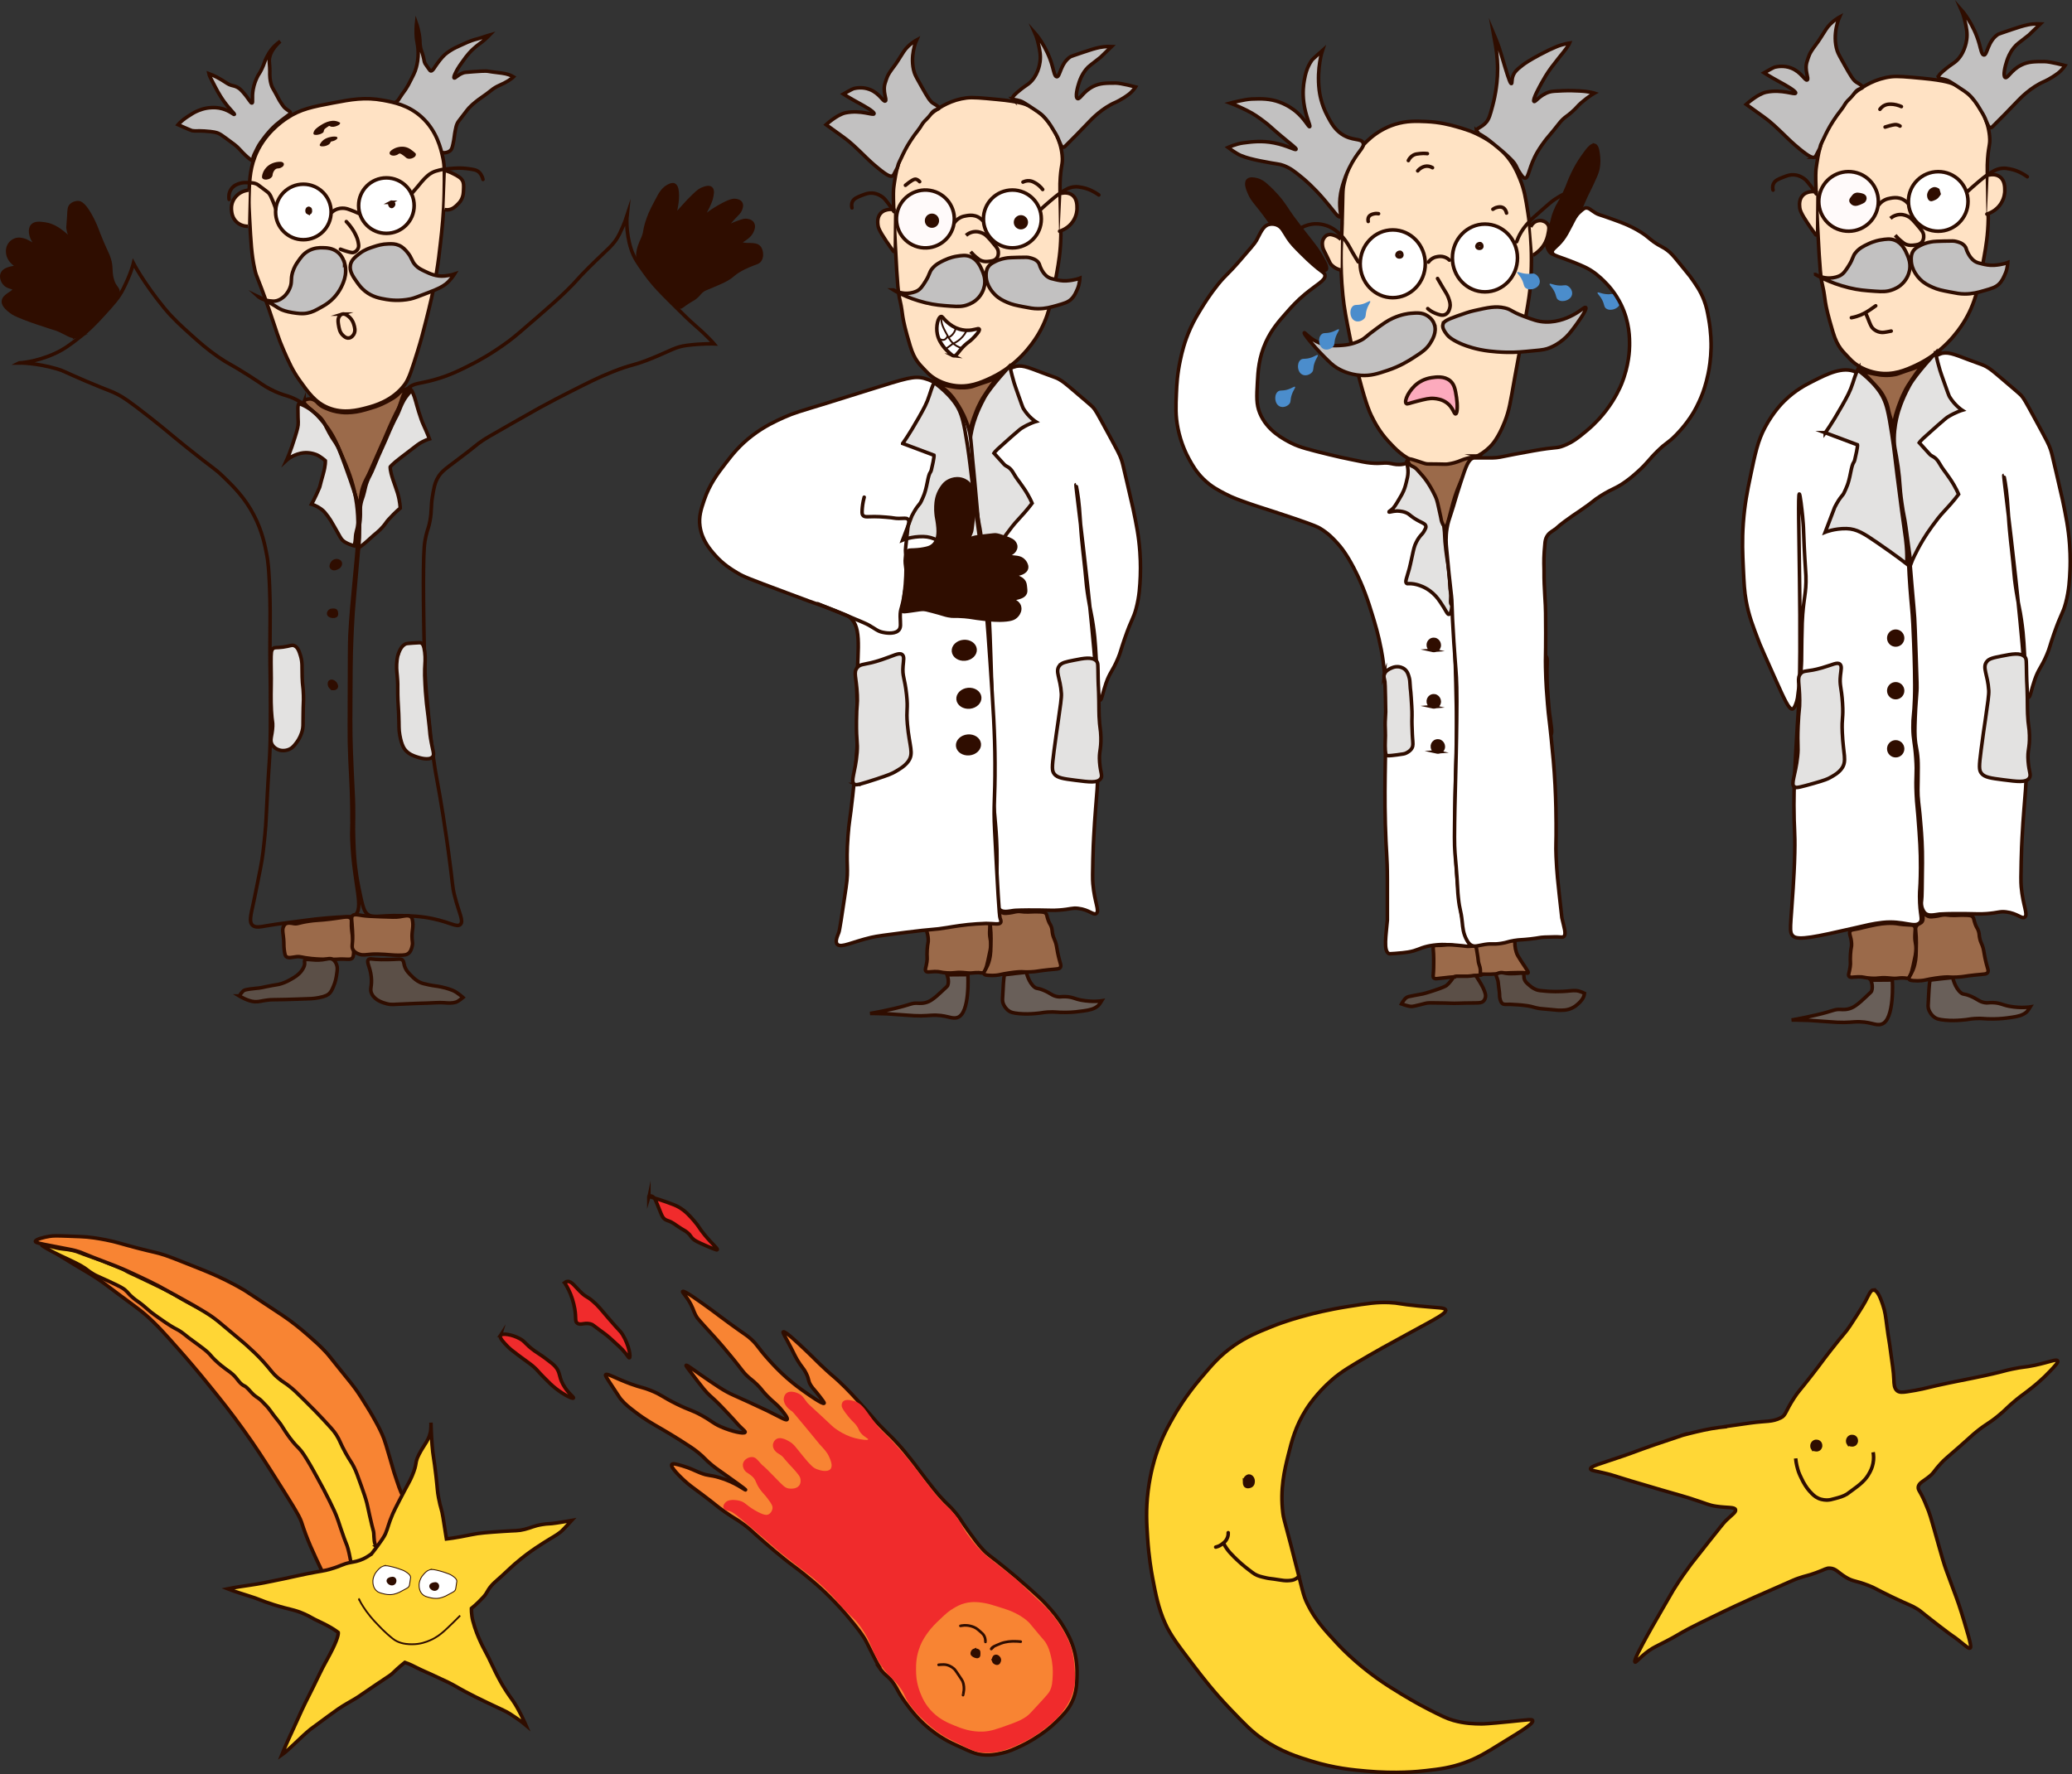 <?xml version="1.0" encoding="UTF-8"?>
<svg id="Layer_2" data-name="Layer 2" xmlns="http://www.w3.org/2000/svg" viewBox="0 0 580.7 497.34">
  <rect x="0" y="0" width="580.7" height="497.34" fill="#333333" stroke="none"/>
  <defs>
    <style>
      .cls-1, .cls-2, .cls-3, .cls-4, .cls-5, .cls-6, .cls-7, .cls-8, .cls-9, .cls-10, .cls-11, .cls-12, .cls-13, .cls-14, .cls-15, .cls-16, .cls-17, .cls-18, .cls-19, .cls-20, .cls-21, .cls-22, .cls-23, .cls-24, .cls-25, .cls-26, .cls-27 {
        stroke: #2f0d00;
      }

      .cls-1, .cls-3, .cls-4, .cls-5, .cls-6, .cls-7, .cls-8, .cls-9, .cls-10, .cls-11, .cls-12, .cls-13, .cls-14, .cls-15, .cls-16, .cls-17, .cls-18, .cls-19, .cls-20, .cls-21, .cls-22, .cls-23, .cls-24, .cls-25, .cls-26, .cls-27 {
        stroke-miterlimit: 10;
      }

      .cls-1, .cls-3, .cls-4, .cls-5, .cls-7, .cls-8, .cls-9, .cls-10, .cls-11, .cls-12 {
        stroke-linecap: round;
      }

      .cls-1, .cls-6, .cls-9, .cls-19 {
        fill: #fff;
      }

      .cls-1, .cls-12, .cls-27 {
        stroke-width: .5px;
      }

      .cls-2 {
        stroke-miterlimit: 10;
        stroke-width: 1px;
      }

      .cls-2, .cls-4, .cls-23, .cls-28 {
        fill: #2f0d00;
      }

      .cls-3, .cls-12, .cls-13, .cls-26, .cls-27 {
        fill: none;
      }

      .cls-5, .cls-24 {
        fill: #9b6a4a;
      }

      .cls-6 {
        stroke-width: .25px;
      }

      .cls-7 {
        fill: snow;
      }

      .cls-8, .cls-18 {
        fill: #ffe2c4;
      }

      .cls-10 {
        fill: #fcaabd;
      }

      .cls-11 {
        fill: #695f59;
      }

      .cls-13 {
        stroke-width: .75px;
      }

      .cls-14 {
        fill: #ffd736;
      }

      .cls-15 {
        fill: #ffd635;
      }

      .cls-16, .cls-29 {
        fill: #f02b2c;
      }

      .cls-17 {
        fill: #e3e2e1;
      }

      .cls-20 {
        fill: #ffe3c4;
      }

      .cls-21 {
        fill: #c2c1c1;
      }

      .cls-22 {
        fill: #5b4f47;
      }

      .cls-25, .cls-30 {
        fill: #f88433;
      }

      .cls-30, .cls-31, .cls-28, .cls-29 {
        stroke-width: 0px;
      }

      .cls-31 {
        fill: #4b8dcc;
      }
    </style>
  </defs>
  <g id="Layer_2-2" data-name="Layer 2">
    <g>
      <g id="tegning_bange" data-name="tegning bange">
        <g>
          <g>
            <path class="cls-18" d="m255.66,37.46c1.67-2.32,7.1-9.01,15.23-10.01,1.77-.22,4.08,0,8.7.44,6.13.58,7.84,1.32,8.7,1.74,3.37,1.66,5.25,4.14,5.98,5.13.76,1.03,2.97,4.24,3.42,8.79.27,2.75-.44,2.58-.61,7.94-.04,1.27,0,1.45.12,7.57.09,4.18.13,6.27.12,6.96-.07,4.44-.66,7.82-1.1,10.26-1.44,7.99-2.3,12.79-5.62,18.07-1.44,2.29-5.53,8.14-12.94,11.6-2.71,1.26-6.15,2.81-10.5,2.08-1.06-.18-4.78-.86-7.57-3.91-1.75-1.91-3.23-2.91-4.52-7.2-2.7-8.98-1.84-8.45-2.81-12.58-.51-2.2-.74-3.82-1.34-15.63-.71-13.85-.59-15.24-.37-16.73,0,0,.19-1.41.42-2.67,1.25-6.92,4.68-11.84,4.68-11.84h0Z"/>
            <circle class="cls-9" cx="283.73" cy="61.38" r="8.11"/>
            <circle class="cls-7" cx="259.34" cy="61.38" r="8.11" transform="translate(157.21 307.54) rotate(-80.78)"/>
            <path class="cls-8" d="m250.43,70.48c-.54-.72-1.26-1.71-2.08-2.93-1.99-2.97-2.25-3.84-2.32-4.64-.06-.63-.17-1.99.73-3.05,1.3-1.52,3.61-1.13,3.79-1.1"/>
            <path class="cls-8" d="m296.96,64.82c.62-.19,2.51-.87,3.79-2.81,1.05-1.6,1.1-3.16,1.1-3.54,0-.95.02-2.78-1.34-3.79-1.2-.88-2.69-.57-3.05-.49"/>
            <path class="cls-21" d="m250.12,49.32c-.53.24-1.35.02-4.08-2.23-1.75-1.43-2.96-2.62-3.12-2.78-3.08-3-4.62-4.5-6.55-5.87-3.2-2.28-4.85-3.49-4.85-3.49,0,0,3.07-2.83,5.44-3.32,4.31-.88,7.79.82,8,.26.21-.57-3.22-2.43-3.91-2.81-3.06-1.66-4.68-2.72-4.68-2.72,0,0,2.52-1.45,2.89-1.53.66-.15,2.5-.53,4.51.26,2.77,1.08,3.75,3.53,4.34,3.23.6-.31-.9-2.65,0-5.19.51-1.44.43-1.86,2.29-4.32,1.16-1.54,1.08-1.59,2.84-4.29,1.36-2.09,3.63-3.3,3.63-3.3,0,0-2.07,4.59-.6,9.19.24.74.87,1.86,2.13,4.08,1.46,2.57,2.2,3.87,3.06,4.42.42.27,1.67.91,1.69,1.39.01.4-1.04.23-1.91,1.24-.47.55-.41.58-.92,1.17-.56.65-.89.93-1.25,1.3-.67.69-.91,1.41-1.6,2.28-3.65,4.62-4.6,7.57-5.47,9.2-.39.74-.28,1.05-.61,1.71-.92,1.79-.97,1.99-1.27,2.12h0Z"/>
            <path class="cls-21" d="m283.82,27.64c-.2-.54.87-1.43,2.09-2.43,1.2-.98,1.72-1.23,2.32-1.7,2.61-2.03,3.16-5.48,3.25-6.18.24-1.78-.07-3.22-.39-4.68-.47-2.15-1.03-3.4-1.03-3.4,0,0,3.36,3.76,4.88,9.31.4,1.45.65,2.92,1.23,2.96.94.06.99-3.73,3.84-5.62.14-.09,1.26-.47,3.5-1.23,2.18-.74,3.3-1.09,4.68-1.38,1.62-.34,3.35-.25,3.35-.25l-3.1,3.01c-2.79,2.24-3.27,2.41-4.14,3.5-1.14,1.43-1.61,2.79-1.87,3.55-.49,1.43-1.15,4.18-.44,4.53.67.33,1.58-2,4.39-3.4,1.89-.94,3.61-.94,6.31-.94,1.53,0,5.57,1.08,5.57,1.08,0,0-.7,1.17-1.97,2.12-1.97,1.47-3.68,2.21-3.7,2.22-3.68,1.59-6.55,4.6-7.1,5.17-3.07,3.22-4.38,4.53-7,7.15-.08.08-.26.26-.49.25-.58-.02-.9-1.2-1.46-2.48-.37-.84-.78-1.51-1.6-2.85-.62-1.01-1.45-2.36-2.85-3.68-.54-.51-1.62-1.22-3.77-2.64-1.4-.92-1.83-1.15-2.41-1.34-1.23-.4-1.92-.26-2.07-.65h-.02Z"/>
            <path class="cls-21" d="m250.39,81.28s1.44.83,3.26.94c.32.02.58,0,.67,0,1.11-.04,2.04-.35,2.57-.6,1.05-.5,1.59-1.33,2.48-2.74,1.35-2.14.96-2.51,1.97-3.68.97-1.12,2.09-1.67,3.25-2.23,1.71-.82,3.12-1.06,3.42-1.11,1.49-.24,2.67-.43,3.94.09,2.01.82,2.87,2.84,3.34,3.94.36.86.89,2.15.68,3.85-.04.32-.27,2.02-1.63,3.6-1.2,1.4-2.61,1.91-3.25,2.14-1.29.46-2.44.5-4.62.34-2.7-.19-4.47-.32-7.02-.94-5.52-1.34-9.07-3.6-9.07-3.6h0Z"/>
            <path class="cls-11" d="m265.42,273.27l5.84-.05s.66,10.85-2.92,12.02c-1.78.58-3.03-.88-7.45-.61-.7.04-1.43.12-2.73.14-1.36.02-2.27-.05-4.19-.19-3.34-.24-5.02-.36-5.42-.38-3.08-.12-4.71-.09-4.71-.09,0,0,2.53-.4,6.74-1.37,4.72-1.09,4.8-1.59,6.55-1.51.58.03,1.83.14,3.16-.47.58-.27,1.05-.61,1.55-.99.5-.37.74-.6,1.98-1.74,1.64-1.52,1.7-1.57,1.79-1.79.5-1.28-.19-2.97-.19-2.97h0Z"/>
            <path class="cls-11" d="m281.48,273.27s.79-.13,3.06-.38c2.37-.25,3.11-.33,3.11-.33,0,0,.61,2.89,2.31,4.19.67.52.71.11,2.5.85,2.01.83,2.36,1.52,3.86,1.79.89.16.95-.04,2.21,0,2.1.07,2.67.65,4.52.99,3.26.6,5.7.19,5.7.19,0,0-.7,1.14-1.04,1.41-1.08.88-2.25,1.16-4.05,1.41-1.56.22-2.85.4-4.95.42-2.71.03-2.87-.23-5.04-.09-1.61.1-1.5.25-3.72.42-1.17.09-2.63.16-4.38,0-1.76-.16-2.31-.42-2.69-.66-1.01-.64-1.48-1.57-1.65-1.98-.42-.99-.23-1.55-.14-3.58.14-3.34.38-4.66.38-4.66h.01Z"/>
            <path class="cls-9" d="m284.11,102.89c2.05-.76,3.78,0,7.83,1.54,4.02,1.52,3.98,1.4,4.87,1.9,1.11.63,1.76,1.16,4.15,3.2,3.37,2.87,5.06,4.31,5.34,4.63.72.81.97,1.24,4.03,6.88,3.12,5.75,3.46,6.4,3.92,7.71.31.87.42,1.32,1.54,6.17,1.14,4.92,1.71,7.38,1.78,7.71.9,4.31,1.59,7.63,1.9,12.1.25,3.54.14,6.16.12,6.76-.12,2.7-.24,5.63-1.19,9.14-.8,2.98-1.18,2.61-3.2,8.43-1.26,3.61-1.06,3.59-1.9,5.58-1.53,3.62-2.24,3.77-3.32,6.88-.88,2.54-1.23,4.79-1.66,4.75-.18-.02-.28-.42-.37-.89-.58-2.84-.52-5.4-.55-7.17,0-.26-.05-1.09-.14-2.74-.19-3.38-.28-5.07-.47-6.88-.27-2.61-.61-4.59-.72-5.22-.28-1.59-.33-1.57-.68-3.5-.22-1.22-.58-3.19-.87-5.64-.18-1.56-.09-1.2-.43-4.48-.16-1.59-.35-3.28-.4-3.71-.17-1.51-.15-1.33-.24-2.15-.27-2.46-.42-4.3-.47-4.97-.05-.58-.03-.39-.19-2.6-.11-1.59-.24-3.28-.29-3.93-.27-3.38-.9-6.53-.95-6.53-.22.03,6.7,50.91,6.41,71.44-.13,9.23-.47,14-.47,14-.26,3.6-.62,7.13-.95,13.29-.06,1.13-.18,3.38-.24,6.29-.08,3.68-.12,5.52,0,6.88.44,5.16,1.94,7.6.95,8.31-.83.59-1.96-1.06-5.1-1.42-1.76-.2-2.03.23-5.22.47-2.05.15-2.58.02-6.05,0-4.3-.03-6.45.07-6.76.12-1.6.23-3,.58-3.92-.24-.64-.57-.9-1.6-.94-1.77-.21-.88-.08-1.6-.05-1.8.12-.68.15-3.84.21-10.17.04-4.33-.24-7.92-.37-9.53-.23-2.86-.4-4.47-.4-4.47-.23-2.17-.35-2.78-.43-4.25-.07-1.26-.03-1.76,0-3.99.04-3.18.06-4.77-.02-5.9-.19-3.07-.61-3.14-.79-6.24-.03-.43-.09-1.65.05-5.07.15-3.76.34-5.09.46-7.3.06-1.04.07-1.7-.23-10.2-.19-5.38-.28-8.11-.38-9.68-.14-2.23-.19-2.29-.76-8.99-.63-7.34-.61-7.7-.9-10.45-.13-1.28-.25-2.31-1.26-10.04-1.21-9.21-1.61-12.05-1.82-16.53-.25-5.31.04-7.02.16-7.67.52-2.78,1.78-5.2,4.32-10.05,1.74-3.33,3.66-6.5,6.64-7.86.13-.06.24-.11.42-.17v.02Z"/>
            <path class="cls-17" d="m296.89,186.64c.66-.88,1.82-1.11,4.15-1.57,2.69-.54,5.05-1,6.22.21.54.56.42,1.04.5,4.86.07,3.15.14,2.17.21,6.22.06,3.1,0,3,.07,4.43.16,3.49.44,3.45.5,5.86.09,3.73-.59,3.86-.36,7.01.23,3.05.93,3.77.29,4.65-.9,1.22-3.11.94-7.08.43-3.38-.43-5.09-.67-5.93-1.79-.67-.88-.65-1.83-.07-6.36.46-3.59.89-6.43,1.14-8.15.66-4.57,1-6.86.93-8.01-.26-4.35-1.8-6.16-.57-7.79h0Z"/>
            <path class="cls-17" d="m283.03,102.59s.19,1.31,1.19,4.75c.12.42.5,1.49,1.26,3.64.77,2.19,1.17,3.29,1.34,3.57,1.47,2.4,3.42,3.64,3.42,3.64,0,0-1.69.47-3.94,1.86-.33.2-1.13.9-2.75,2.3-2.1,1.82-1.51,1.4-2.9,2.6-1.75,1.51-2.08,2.08-2.08,2.08,0,0,1.11,1.21,2.82,3.12.71.79,1.54.54,2.67,2.53.91,1.61,1.27,1.84,2.9,4.23,1.57,2.31,2.3,4.16,2.3,4.16,0,0-1.26,1.76-3.79,4.46-1.44,1.54-2.36,2.78-3.42,4.23-1.82,2.48-3.07,4.67-3.86,6.17-1.42,2.68-1.93,4.09-1.93,4.09,0,0-.45-3.6-1.34-9.96-.45-3.27-.6-2.96-1.11-6.61-.71-5.02-.38-5.23-1.04-9.88-.65-4.64-1.07-5.09-1.04-7.73.03-2.95.59-5.19.89-6.39.22-.87.99-3.76,3.27-7.95,1.69-3.11,7.13-8.92,7.13-8.92h0Z"/>
            <path class="cls-5" d="m262.09,106.77c.06-.08.7.46,1.86.93.76.31,1.35.42,2.41.62.98.19,1.74.33,2.79.36.6.02,1.63.04,2.91-.22.66-.14.68-.2,2.81-.93,2.11-.72,2.12-.66,2.69-.93,1.64-.77,2.5-1.68,2.6-1.57.11.12-.93,1.04-2.31,2.95-.39.54-.77,1.1-1.31,1.91-.57.85-.85,1.27-1.1,1.69-.31.52-.83,1.42-1.36,2.6-.28.63-.46,1.08-.79,1.96-.27.71-.52,1.38-.81,2.29-.3.94-.44,1.42-.55,2.03-.19,1.11-.11,1.62-.26,1.65-.29.06-.9-1.76-1.22-2.91-.35-1.25-.28-1.45-.6-2.46-.21-.66-.56-1.61-1.14-2.62-.68-1.19-1.36-1.94-2.71-3.39-.84-.91-1.68-1.74-1.9-1.95-1.24-1.21-2.09-1.92-2.02-2.02h0Z"/>
            <path class="cls-24" d="m259.79,259.92c-.49.66.26,1.4.36,3.36.06,1.08-.17.93-.3,2.98-.13,2.06.11,2.06-.08,3.4-.23,1.61-.64,2.16-.28,2.58.36.42,1.04.16,2.46.12,1.6-.04,1.49.27,3.52.38,2.2.12,2.16-.25,4.43-.1,1.16.08,1.59.21,2.58.12.53-.05,1-.13,1.8-.1.82.04.88.15,1.14.08.62-.17.93-1,1.48-3.48.52-2.33.78-3.5.78-4.39,0-1.7-.35-1.69-.32-3.66.03-1.59.27-2.15-.16-2.62-.4-.44-.87-.26-3.04-.46-1.59-.15-1.54-.27-2.7-.32-1.34-.06-2.38.05-3.04.12-.94.1-1.81.29-3.54.66-2.11.45-1.53.41-2.96.7-1.56.31-1.87.29-2.12.62h0Z"/>
            <path class="cls-24" d="m277.79,258.56c.52-.79,1.27-.6,1.64-1.36.51-1.03-.41-2.32-.12-2.48.25-.14.78.97,1.98,1.26.39.09.81.04,1.64-.06,1.16-.14,1.42-.33,2.24-.4.73-.06.81.06,1.92.12,1.65.09,2.29-.13,4.43-.02.89.05,1.2.11,1.48.34.49.4.34.86.81,2.11.42,1.12.64,1.03.91,1.97.24.85.1,1.02.34,2.02.2.79.4,1.1.65,1.77.41,1.07.37,1.47.71,3.19.63,3.14,1.15,3.6.74,4.19-.33.47-.81.4-3.32.65-3.02.31-3.05.5-5.09.59-2.11.1-1.77-.12-3.38,0-1.31.1-3.35.37-5.43.84,0,0-1.22.27-2.98.12-.76-.06-1.02-.16-1.15-.37-.27-.46.38-1.04.99-2.48.48-1.14.64-2.11.74-2.79.11-.68.12-1.32.16-2.57.04-1.71.06-2.57,0-3.69-.11-1.94-.32-2.35.07-2.93l.02-.02Z"/>
            <path class="cls-3" d="m267.57,62.31c.24-.33.72-.89,1.56-1.32.65-.33,1.23-.43,1.67-.5.64-.11,1.5-.25,2.51.03,1.11.31,1.78.96,2.07,1.29"/>
            <path class="cls-3" d="m250.55,59.32c-.34-.54-.84-1.29-1.51-2.16-.78-1.02-1.18-1.54-1.75-1.95-.34-.25-1.36-.98-2.83-1.08-1.07-.07-1.83.22-2.89.63-1.3.51-2.3.89-2.71,1.87-.26.63-.18,1.25-.08,1.65"/>
            <path class="cls-3" d="m291.69,58.69c.76-.71,1.76-1.61,2.96-2.62,1.69-1.43,2.35-1.87,2.69-2.08,1.33-.86,2.32-1.47,3.73-1.61.86-.09,1.5.04,2.29.2,1.94.39,3.34,1.26,3.93,1.63.29.18.52.34.67.45"/>
            <path class="cls-3" d="m286.7,51.04c.39-.19,1.06-.44,1.86-.35.74.08,1.29.42,1.79.72.09.05.45.27.87.64.45.39.78.77,1,1.07"/>
            <g>
              <path class="cls-9" d="m267.28,99.77c-.28-.02-.61-.32-1.27-.92-.5-.46-1.08-.98-1.67-1.78-.42-.57-1.31-1.77-1.64-3.41-.46-2.24.24-4.83,1.06-4.93.36-.05.47.43,1.53,1.41.38.34,1.3,1.18,2.58,1.76,1.32.59,2.52.69,3.05.7,2.11.07,3.27-.75,3.52-.35.31.48-1.18,1.99-1.76,2.58-1.09,1.11-1.31,1-2.35,2-1.82,1.73-2.16,3.02-3.05,2.94h0Z"/>
              <path class="cls-12" d="m263.76,88.73c0,.36,0,.89.12,1.51.14.75.38,1.45,1.08,2.75.9,1.68,1.36,2.52,2.04,3.16.47.45,1.37,1.15,2.75,1.51"/>
              <path class="cls-12" d="m265.81,94.63c.3-.15.75-.42,1.16-.87.65-.72.84-1.5.9-1.86"/>
              <path class="cls-12" d="m267.05,96.36c.55-.24,1.33-.64,2.1-1.33.99-.89,1.51-1.84,1.78-2.42"/>
              <path class="cls-12" d="m265.27,97.65l1.77-1.29"/>
              <path class="cls-1" d="m263.66,95.14c.11.06.51.27.99.09.54-.21.8-.76.86-.88"/>
            </g>
            <path class="cls-3" d="m253.76,51.94c.41-.35.78-.63,1.06-.83,1.25-.91,1.62-.92,1.9-.86.42.1.77.41,1.02.68"/>
            <path class="cls-21" d="m276.36,77.26c0-.61,0-1.56.6-2.46.48-.72,1.1-1.04,1.94-1.47,1.42-.73,2.69-.92,3.5-1.04.39-.06,1.2-.08,2.81-.13,2.47-.08,2.87-.04,3.37.09.68.17,1.68.42,2.37,1.25.49.59.29.81.86,1.9.31.59.83,1.57,1.86,2.24.58.38,1.09.5,2.11.73.76.18,1.83.42,3.11.35,2.3-.14,3.75-.73,3.75-.73,0,0-.07,1.58-.6,2.85-.52,1.22-.94,2.2-1.86,3.06-.9.85-1.92,1.14-3.97,1.73-1.66.47-3.2.92-5.31.91-1.27,0-2.23-.19-4.14-.56-2-.39-3.14-.61-4.57-1.25-1.01-.45-2.2-.99-3.37-2.16-.41-.41-2.44-2.44-2.46-5.31h0Z"/>
            <path class="cls-26" d="m272.03,70.57c.55.65,1.07,1.13,1.46,1.46.68.57,1.05.88,1.67,1.09.77.27,1.43.2,1.88.16.85-.09,1.73-.18,2.29-.89.64-.8.45-1.85.42-2.03-.1-.53-.33-.89-1.2-1.93-1.4-1.67-2.12-2.51-2.92-2.92-.41-.21-1.22-.61-2.29-.57-.61.02-1.09.18-1.3.26-.61.23-1.05.56-1.3.78"/>
            <circle class="cls-4" cx="261.19" cy="61.87" r="1.5"/>
            <circle class="cls-4" cx="286.12" cy="62.31" r="1.5"/>
            <path class="cls-9" d="m259.2,106.11c2.95.82,5.27,2.77,5.77,3.19,1.84,1.55,2.79,3.07,3.71,4.55.8,1.28,1.96,3.41,2.79,6.28.6,2.08.61,3.13,1.14,9.01.19,2.09.43,4.17.6,6.26,1.25,14.85,2.8,28,4.28,50.11.89,13.29,1.33,19.94,1.37,28.41.05,10.75-.49,11.17-.09,18.96.83,16,1.25,24,1.55,24.65.07.16.39.8.06,1.19-.45.53-1.71.16-4.04.15-.28,0-1.07.04-2.64.13-3.3.19-6.82.8-8.14,1.02-4.34.72-3.49.3-11.88,1.38-5.33.69-8,1.03-9.51,1.39-5.46,1.3-8.35,2.96-9.45,1.99-.78-.69-.09-2.2.37-3.39.24-.62.83-4.59,2.01-12.52.88-5.92-.1-5.65.56-14.54.32-4.32.51-3.92,1.3-11.14.61-5.59,1.24-11.33,1.44-18.46.22-8.03-.42-6.19-.21-13.75.27-9.74,1.4-15.96-2.6-18.31-.24-.14-1.08-.48-2.77-1.17-3.13-1.28-5.13-1.93-7.97-2.94-.3-.11-2.4-.89-6.6-2.46-10.81-4.04-11.78-4.42-13.53-5.46-1.68-1-4.03-2.43-6.28-4.97-1.44-1.61-3.74-4.28-4.27-8.14-.37-2.71.31-4.75,1.16-7.27,1.5-4.47,3.83-7.55,5.97-10.32,1.91-2.48,3.95-5.12,7.6-7.89,3.42-2.6,6.54-4.01,8.8-5.03,2.94-1.32,4.48-1.69,11.7-3.91.81-.25,4.52-1.41,11.95-3.74,10.64-3.33,12.82-4.1,15.85-3.26h0Z"/>
            <path class="cls-17" d="m252.99,124.31s1.65-2.19,4.51-7.25c1.45-2.57,2.27-4.02,2.98-6.28.74-2.37,1.29-3.54,1.29-3.54,0,0,5.13,3.52,7.09,7.81.76,1.68,1.29,3.39,2.26,9.67.7,4.57.81,6.18,1.45,11.2,1.04,8.14,1.56,12.21,2.01,15.15.94,6.06.56,8.94.56,8.94,0,0-2.65-2.09-8.06-5.8-3.45-2.37-5.49-3.73-8.3-3.79-3.28-.07-5.8.97-5.8.97l2.58-6.77c1.64-3.18,2.11-2.93,2.66-4.19.54-1.23,1.03-1.94,1.69-5.32.62-3.19.84-2.28,1.13-3.46.86-3.59.73-4.03.73-4.03l-8.78-3.3h0Z"/>
            <path class="cls-3" d="m242.2,139.38c-.4,1.49-.53,2.73-.58,3.62-.05.93,0,1.31.35,1.59.5.41,1.2.24,3.09.23,1.06,0,1.8.05,3.23.16,2.44.18,2.23.35,3.61.36,1.48,0,2.07-.18,2.5.17.54.44.27,1.3.11,1.87-.03.1-.24,2.03-.67,5.9-.19,1.67.07,1.53.09,4.76,0,1.61.03,4.73-.5,8.47-.61,4.32-1.16,3.91-1.14,6.35.02,1.98.39,3.21-.64,4.01-1.28,1-3.73.5-4.19.4-1.56-.32-1.94-.88-3.99-2.03-.76-.43-2.46-1.14-5.86-2.56-1.04-.43-2.29-.94-4.79-1.95-1.51-.61-2.77-1.12-3.64-1.48"/>
            <path class="cls-17" d="m239.51,219.9c.5.31,2.36-.29,6.05-1.49,3.67-1.2,4.54-1.62,5.27-2.04,1.21-.7,2.74-1.58,3.71-2.92,1.66-2.3.32-4.14-.23-10.37-.39-4.4.24-4-.24-8.4-.51-4.76-1.22-4.97-.98-7.97.13-1.64.43-2.74-.29-3.24-.87-.6-2.28.33-5.71,1.47-4.86,1.62-5.77,1-6.79,2.15-1.23,1.39-.27,2.7-.04,7.74.13,2.82-.18,2.29-.23,7.29-.06,6.12.41,5.72.17,8.86-.43,5.55-2.02,8.1-.68,8.92h-.01Z"/>
            <path class="cls-4" d="m254.69,154.35c.43-.23.7-.08,2.4-.23.58-.05,1.1-.1,1.74-.23.96-.19,1.62-.32,2.28-.75.74-.48,1.07-1.08,1.26-1.43.27-.49.38-.93.46-1.35.15-.84.19-1.79-.05-3.62-.19-1.47-.32-1.61-.42-2.81-.04-.51-.1-1.23-.05-2.07.06-1.13.19-2.96,1.44-4.89.5-.77,1.05-1.59,2.22-2.17.34-.17,1.17-.57,2.3-.58,1.65,0,2.71.85,2.97,1.08.6.53.8,1.06,1.15,2.03.4,1.11.49,1.98.57,2.91.03.3.15,1.73-.01,3.68-.03.33-.01.04-.29,2.28-.3,2.37-.3,2.5-.45,2.95-.36,1.05-.84,1.65-.56,1.83.21.14.61-.09,1.44-.32.34-.09.53-.12,2.39-.35,3.19-.38,3.38-.38,3.64-.35.56.06,1.15.26,2.34.66,2.05.69,2.46,1.11,2.62,1.29.18.21.62.71.58,1.43-.04.73-.54,1.24-.68,1.37-.88.87-2.2.94-2.17,1.16.02.13.49.13,1.42.22,1.5.14,2.26.21,2.84.5.83.41,1.18,1.03,1.3,1.24.18.34.58,1.07.18,1.82-.33.61-1.02.9-1.3,1.02-1.43.59-2.94.14-2.99.29-.04.11.88.27,1.99.82.64.32,1.18.58,1.58,1.09.41.52.46,1.02.54,1.79.1.93.15,1.39-.19,1.86-.49.69-1.46.94-2.03,1.09-1.4.36-2.6.13-2.62.25-.02.11,1.01.15,1.99.76.25.16.68.43.97.92.42.7.29,1.38.23,1.64-.03.12-.27,1.16-1.36,1.91-.34.23-1.19.73-4.19.76-.88,0-1.94-.02-4.37-.29-3.25-.36-3.33-.53-5.51-.72-3.02-.25-2.93.07-4.59-.27-1.1-.22-1.33-.41-4.46-1.23-1.66-.44-1.93-.48-2.25-.5-.87-.05-1.38.08-3.86.43-1.73.24-1.99.25-2.2.09-.45-.35-.02-1.05.31-2.88.17-.95.05-.75.24-2.04.33-2.18.64-2.59.73-3.87.03-.44-.08-1.23-.27-2.82-.19-1.56-.33-2.24-.18-3.34.14-.99.25-1.72.91-2.08l.02.02Z"/>
            <ellipse class="cls-2" cx="270.25" cy="182.3" rx="3.03" ry="2.45" transform="translate(-16.23 26.74) rotate(-5.5)"/>
            <ellipse class="cls-2" cx="271.54" cy="195.75" rx="3.03" ry="2.45" transform="translate(-17.51 26.93) rotate(-5.5)"/>
            <ellipse class="cls-2" cx="271.42" cy="208.82" rx="3.03" ry="2.45" transform="translate(-18.76 26.98) rotate(-5.5)"/>
          </g>
          <g>
            <path class="cls-20" d="m376.13,62.82c.28-8.84.06-9.29.59-11.54.45-1.92,1.36-5.66,4.3-9.39.95-1.2,4.23-5.25,9.98-7.04,3.23-1.01,5.91-.9,8.67-.78,3.87.16,6.77.95,8.47,1.43,2.17.61,4.77,1.36,7.82,3.13,1.54.9,3.64,2.13,5.74,4.43,2.44,2.67,3.54,5.3,4.3,7.17,1.23,3.01,1.58,5.31,2.22,9.38.26,1.68.73,5.08.91,9.52.22,5.37-.1,9.75-.39,12.51-.19,1.82-.69,4.71-1.69,10.43-1.46,8.31-1.27,6.76-2.48,13.56-1.31,7.37-1.55,9.3-2.87,12.64-1.82,4.62-3.53,6.41-4.17,7.04-2.66,2.61-5.58,3.53-7.69,4.17-2.32.7-7.14,2.16-12.51.26-3.99-1.41-6.37-4-8.21-6-2.61-2.84-3.96-5.54-4.82-7.3-.39-.79-1.39-2.92-3.26-10.04-.57-2.17-1.59-6.2-2.74-11.99-1.04-5.24-1.56-7.85-1.95-11.6-.49-4.67-.51-8.36-.52-10.56-.01-3.07.11-2.94.31-9.43h0Z"/>
            <ellipse class="cls-19" cx="390.33" cy="73.95" rx="9.12" ry="9.5"/>
            <ellipse class="cls-19" cx="416.17" cy="72.32" rx="9.12" ry="9.5"/>
            <g>
              <path class="cls-26" d="m391.52,71.32c.04-.15.14-.28.25-.38.11-.09.23-.16.37-.19.07-.02.14-.03.21-.03.17,0,.32.11.41.25s.13.31.13.48c0,.14-.03.28-.13.38-.4.39-1.42.19-1.24-.51Z"/>
              <path class="cls-26" d="m392.26,71.46c-.05-.08-.09-.17-.11-.26.06-.02.12.02.14.08s.02.12.02.18c0,.05,0,.1-.04.13-.06.07-.19,0-.2-.09s.08-.17.17-.18"/>
            </g>
            <g>
              <path class="cls-26" d="m413.93,68.9c.04-.15.14-.28.25-.38.11-.09.23-.16.37-.19.07-.02.14-.03.21-.03.17,0,.32.11.41.25s.13.31.13.48c0,.14-.03.28-.13.38-.4.39-1.42.19-1.24-.51Z"/>
              <path class="cls-26" d="m414.68,69.03c-.05-.08-.09-.17-.11-.26.06-.02.12.02.14.08s.02.12.02.18c0,.05,0,.1-.04.13-.06.07-.19,0-.2-.09s.08-.17.17-.18"/>
            </g>
            <path class="cls-3" d="m383.46,62.08c-.05-.2-.16-.8.18-1.33.34-.54.94-.69,1.38-.8.56-.14,1.05-.09,1.33-.04"/>
            <path class="cls-3" d="m397.33,47.9c.18-.23.5-.56.98-.84.29-.17.84-.48,1.6-.49.74,0,1.3.29,1.56.44"/>
            <path class="cls-3" d="m394.71,45.01c.21-.44.63-1.09,1.38-1.51.55-.31,1.05-.36,1.82-.44.51-.06,1.24-.09,2.13,0"/>
            <path class="cls-3" d="m418.4,58.66c.24-.18.7-.46,1.33-.58.37-.07.9-.16,1.42.09.85.41,1.04,1.41,1.07,1.56"/>
            <path class="cls-3" d="m380.66,73.41c-.38-.6-.95-1.51-1.61-2.65-.98-1.71-1.1-2.08-1.75-3-.46-.66-1.17-1.65-2.37-2.65-.64-.54-1.57-1.29-3-1.81-1.92-.7-3.56-.55-4.05-.49-1.66.2-2.89.84-3.56,1.26"/>
            <path class="cls-3" d="m425.05,67.76c.25-.7.66-1.69,1.33-2.79.91-1.49,1.85-2.46,2.93-3.56.21-.22,1.24-1.12,3.28-2.93,1.61-1.42,2.2-1.94,3.14-2.58.9-.61,1.69-1.05,2.23-1.33"/>
            <path class="cls-3" d="m400.34,73.48c.2-.28.6-.76,1.26-1.12.55-.3,1.03-.37,1.33-.42.4-.06,1.12-.16,1.95.14.62.22,1.06.57,1.33.84"/>
            <path class="cls-3" d="m402.89,78.07c.41.72.88,1.55,1.42,2.44.95,1.58,1.28,2.01,1.63,2.95.34.92.63,1.74.41,2.75-.08.35-.32,1.45-1.22,1.93-.88.47-1.88.07-2.85-.31-1-.39-1.71-.94-2.14-1.32"/>
            <path class="cls-21" d="m404.4,90.88c-.3,1.05.53,2.15,1.02,2.79.35.47,1.14,1.38,3.68,2.54.63.29,2.59,1.15,5.59,1.78,1.99.41,3.53.53,4.83.64,2.08.16,3.73.15,4.57.13,1.3-.03,2.18-.11,3.81-.25,3.11-.28,4.66-.41,5.72-.76,2.16-.72,3.62-1.85,4.32-2.41,1.4-1.11,2.18-2.14,3.43-3.81.23-.31,3.6-4.84,3.05-5.33-.29-.26-1.31.89-3.43,2.03-1.01.55-4.09,2.17-7.87,2.03-2.03-.07-3.49-.62-6.22-1.65-3.51-1.32-3.23-1.83-5.21-2.29-2.54-.58-4.63-.11-8.51.76-1.49.34-2.6.73-4.83,1.52-3.05,1.09-3.73,1.57-3.94,2.29h0Z"/>
            <path class="cls-21" d="m401.99,90.88c-.52-1.45-1.71-2.21-2.03-2.41-1.45-.9-2.92-.77-4.57-.64-.61.05-2.59.26-5.08,1.4-1.47.67-2.51,1.42-4.57,2.92-3.15,2.28-2.97,2.57-4.45,3.3-2.37,1.19-4.58,1.33-5.84,1.4-1.37.07-3.3.18-5.46-.64-2.89-1.09-4.27-3.09-4.45-2.92-.23.22,2.28,3.4,5.33,6.48,1.75,1.76,2.64,2.66,3.94,3.43.75.45,3.18,1.81,6.6,2.03,2.77.18,4.75-.48,7.49-1.4,3.47-1.16,5.8-2.63,7.24-3.56,2.36-1.52,3.63-2.35,4.7-4.06.59-.94,1.94-3.11,1.14-5.33h.01Z"/>
            <path class="cls-10" d="m394.11,113.11c-.68-.69.8-3.91,3.3-5.72.35-.25,1.73-1.21,3.81-1.52,1.2-.18,3.54-.53,5.21.89,1.22,1.04,1.44,2.5,1.78,4.7.3,2,.29,4.46-.25,4.57-.47.1-.66-1.71-2.41-3.05-1.37-1.05-2.9-1.21-3.56-1.27-1.34-.13-2.52.17-4.83.76-2.31.59-2.77.92-3.05.64Z"/>
            <path class="cls-21" d="m382.05,40.08c-.53-1.43-3.06-.45-6.1-2.54-1.96-1.35-2.9-3.13-3.94-5.08-1.77-3.34-2.18-6.34-2.29-7.24-.72-6.24.89-11.05.89-11.05,0,0-2.74,2.41-2.92,2.67-1.49,2.12-1.88,4.19-2.16,5.72-.2,1.11-.51,3.35-.13,6.22.52,3.97,2.01,6.55,1.65,6.73-.33.17-1.32-2.16-3.94-4.32-.48-.39-2.07-1.65-4.45-2.54-2.82-1.05-5.17-.99-7.87-.89-1.99.07-5.97,1.14-5.97,1.14,0,0,1.67.6,4.57,2.03,2.1,1.03,3.56,2.13,4.95,3.18,1.56,1.17,1.53,1.32,4.32,3.68,3.33,2.82,4.74,3.77,4.57,4.06-.21.36-2.36-1.04-6.1-1.78-3.52-.69-6.18-.34-8.76,0-1.97.26-4.19,1.27-4.19,1.27,0,0,2.21,1.7,3.68,2.29,1.59.63,3,1,5.59,1.52,4.82.98,4.88.71,6.35,1.27,1.91.73,3.06,1.67,5.21,3.43.63.52,2.99,2.48,6.1,6.1,2.69,3.13,3.87,5.09,4.45,4.83.52-.24-.3-1.95,0-5.21.18-1.92.66-3.45,1.02-4.57.24-.75.71-2.13,1.52-3.81,2.34-4.82,4.43-5.8,3.94-7.11h.01Z"/>
            <path class="cls-21" d="m413.78,36.7c-.04-.82,1.46-.89,2.79-2.48.78-.93,1.1-2.15,1.75-4.59.48-1.8.73-3.23.83-3.82.21-1.26.57-3.55.57-6.55,0-.87-.04-3.49-.62-6.81-.33-1.86-.57-3.2-.57-3.2,0,0,1.1,2.58,1.55,3.92.64,1.9.86,2.82,1.7,5.57,1.14,3.73,1.56,4.74,1.81,4.69.24-.04.01-1.01.46-2.22.28-.75.81-1.55,2.73-2.99.68-.51,1.75-1.26,4.59-2.79,2.15-1.15,3.52-1.79,4.8-2.32,1.88-.78,3.71-1.03,3.71-1.03,0,0-.35.86-1.7,2.53-.22.27-2.28,2.81-3.41,4.33-1.29,1.75-2.09,3.18-2.73,4.33-.49.89-2.65,4.77-2.12,5.16.39.28,1.55-1.78,4.28-2.63.77-.24,1.79-.28,3.82-.36,1.88-.07,3.19-.02,4.59.05,2.76.13,4.23.62,4.23.62,0,0-1.45.79-3.61,2.63-1.21,1.03-1.16,1.31-2.79,2.73-1.37,1.2-1.5,1.08-2.48,2.01-.76.73-.79.91-2.53,3.04-1.58,1.94-1.75,2.03-2.58,3.15-.17.23-1.13,1.52-1.91,2.84-2.48,4.18-2.46,7.41-3.51,7.43-.53,0-1.06-.81-1.75-1.91-.44-.7-.5-1-.83-1.6-.51-.95-1.16-1.58-2.43-2.79-.95-.9-1.66-1.5-3.04-2.63-1.48-1.22-2.22-1.83-2.79-2.22-1.98-1.38-2.81-1.51-2.84-2.12l.03.03Z"/>
            <path class="cls-31" d="m384.01,84.45c-.21-.23-.88.46-2.35.84-1.4.35-1.9,0-2.51.53-.72.62-.69,1.7-.68,1.9,0,.2.08,1.65,1.21,2.2.97.47,2.17,0,2.73-.68.54-.65.18-1.1.68-2.58.47-1.38,1.12-1.98.91-2.2h.01Z"/>
            <path class="cls-31" d="m425.23,76.31c-.18.26.64.76,1.32,2.12.64,1.29.42,1.85,1.06,2.33.76.57,1.81.31,2,.26.2-.05,1.6-.43,1.89-1.66.25-1.05-.47-2.12-1.25-2.52-.75-.39-1.12.06-2.67-.11-1.45-.16-2.18-.66-2.35-.42Z"/>
            <path class="cls-31" d="m434.3,79.59c-.18.26.64.76,1.32,2.12.64,1.29.42,1.85,1.06,2.33.76.57,1.81.31,2,.26.2-.05,1.6-.43,1.89-1.66.25-1.05-.47-2.12-1.25-2.52-.75-.39-1.12.06-2.67-.11-1.45-.16-2.18-.66-2.35-.42Z"/>
            <path class="cls-31" d="m447.74,82.03c-.18.26.64.76,1.32,2.12.64,1.29.42,1.85,1.06,2.33.76.57,1.81.31,2,.26.2-.05,1.6-.43,1.89-1.66.25-1.05-.47-2.12-1.25-2.52-.75-.39-1.12.06-2.67-.11-1.45-.16-2.18-.66-2.35-.42Z"/>
            <path class="cls-31" d="m459.27,84.47c-.18.26.64.76,1.32,2.12.64,1.29.42,1.85,1.06,2.33.76.57,1.81.31,2,.26.2-.05,1.6-.43,1.89-1.66.25-1.05-.47-2.12-1.25-2.52-.75-.39-1.12.06-2.67-.11-1.45-.16-2.18-.66-2.35-.42Z"/>
            <path class="cls-31" d="m375.24,92.34c-.21-.23-.88.46-2.35.84-1.4.35-1.9,0-2.51.53-.72.62-.69,1.7-.68,1.9,0,.2.08,1.65,1.21,2.2.97.47,2.17,0,2.73-.68.54-.65.18-1.1.68-2.58.47-1.38,1.12-1.98.91-2.2h.01Z"/>
            <path class="cls-31" d="m369.32,99.55c-.21-.23-.88.46-2.35.84-1.4.35-1.9,0-2.51.53-.72.62-.69,1.7-.68,1.9,0,.2.08,1.65,1.21,2.2.97.47,2.17,0,2.73-.68.54-.65.18-1.1.68-2.58.47-1.38,1.12-1.98.91-2.2h.01Z"/>
            <path class="cls-31" d="m362.95,108.44c-.21-.23-.88.46-2.35.84-1.4.35-1.9,0-2.51.53-.72.62-.69,1.7-.68,1.9,0,.2.08,1.65,1.21,2.2.97.47,2.17,0,2.73-.68.54-.65.18-1.1.68-2.58.47-1.38,1.12-1.98.91-2.2h.01Z"/>
            <path class="cls-23" d="m371.65,75.59c-.65.69-3.49-1.04-3.92-1.31-.84-.52-1.48-1.05-4.22-3.82-1.53-1.55-2.3-2.32-3.31-3.41-1.13-1.21-2.29-2.47-3.72-4.22-1.57-1.93-1.2-1.68-3.11-4.12-1.79-2.27-2.44-2.9-3.11-4.42-.42-.94-1.29-2.91-.5-3.72.57-.59,1.76-.32,2.31-.2,1.28.28,2.13.99,2.61,1.41,2.63,2.27,4.32,4.52,4.32,4.52,1.65,2.2,1.6,2.38,3.21,4.62,1.01,1.4,2.48,3.28,5.42,7.03.64.82,1.37,1.74,2.21,3.11,1,1.63,2.39,3.91,1.81,4.52h0Z"/>
            <path class="cls-23" d="m446.88,40.74c.79.22.97,1.96,1.1,3.21.16,1.55-.05,2.82-.2,3.52-.23,1.04-.72,2.11-1.71,4.22-.74,1.59-.81,1.62-1.51,3.11-.58,1.25-.83,1.86-1.71,3.92-1.2,2.8-1.8,4.2-2.01,4.62-.79,1.58-.64.98-3.31,5.32-1.17,1.91-1.58,2.63-2.21,2.61-.85-.02-1.57-1.37-1.81-2.41-.28-1.19.04-2.07.6-3.82,1.42-4.46.95-3.85,1.71-5.72.92-2.29,1.16-2.04,2.61-5.12,1.34-2.84,1.17-3.12,2.51-5.83.62-1.26,1.43-2.75,2.61-4.42,1.29-1.82,2.46-3.46,3.31-3.21h.02Z"/>
            <path class="cls-19" d="m355.64,62.91c-1.77.5-2.39,2.47-3.54,4.54-.44.79-1.86,2.42-4.68,5.67-3.61,4.16-3.8,3.81-6.1,6.66-2.21,2.75-3.68,5.12-4.54,6.52-1.1,1.8-2.09,3.4-3.12,5.67-1.72,3.79-2.43,6.92-2.83,8.79-.89,4.05-1.04,7.18-1.13,9.36-.16,3.76-.28,6.39.42,9.92.86,4.29,2.41,7.35,3.12,8.65.91,1.65,2.01,3.63,4.11,5.67,2.1,2.04,4.11,3.08,6.1,4.11,2.05,1.07,3.73,1.66,7.09,2.84,1.76.62,1.78.58,6.52,2.13,2.76.9,4.48,1.48,5.95,1.98,5.54,1.9,6.35,2.33,6.95,2.69,2.23,1.33,3.62,2.82,4.68,3.97,1.13,1.22,2.69,3.14,4.82,7.23,2.68,5.15,4.04,9.46,5.1,12.9.77,2.49,1.74,5.66,2.55,9.92.35,1.84,1.16,6.46,1.42,14.88.17,5.65-.12,6.09-.28,16.3-.1,5.78-.18,10.96,0,17.72.22,8.2.56,8.58.57,15.45,0,7.56.01,11.34,0,11.48-.36,4.16-1.14,8.62.43,9.36.1.05.23.09,1.78-.04,1.72-.14,2.61-.22,3.58-.38,2.67-.45,3.03-1.07,5.49-1.64.42-.1,2.43-.54,4.92-.46,4.02.14,6.3,1.55,6.86.72.28-.41-.15-.98-.72-2.44-.37-.95-.65-2.28-1.22-4.95-.44-2.08-.9-4.87-1.35-9.51-.35-3.62-.57-7.15-.71-11.05-.06-1.85-.18-5.89-.06-14.14.12-8.64.31-8.41.39-15.1.07-6.44-.05-11.32-.19-16.84-.13-5-.23-9.22-.58-15.04-.26-4.45-.53-7.47-1.03-13.24-.31-3.61-.7-6.84-1.48-13.3-.29-2.39-.54-4.39-1.35-7.01-.89-2.86-1.92-4.79-2.89-6.56-1.61-2.95-3.79-6.93-5.91-6.68-.47.05-.56.27-1.48.45-1.49.29-2.67,0-3.28-.13-2.32-.49-2.41.13-5.91-.19-1.25-.11-2.74-.42-5.66-1.03-1.69-.35-3.64-.76-5.78-1.29-5.61-1.38-8.41-2.07-10.67-3.21-2.24-1.14-6.94-3.53-8.94-8.51-.98-2.46-.87-4.51-.65-8.61.16-3.02.37-6.86,2.35-11.22,1.61-3.54,3.69-5.9,5.74-8.22,1.48-1.68,2.94-3.32,5.22-5.22,3.38-2.81,5.84-3.89,5.61-5.35-.09-.58-.52-.72-2.09-1.96,0,0-1.87-1.47-4.57-4.18-1.86-1.87-2.79-2.8-3.78-4.31-1.17-1.78-1.64-3.11-3.13-3.65-.34-.12-1.18-.37-2.1-.11h-.02Z"/>
            <path class="cls-17" d="m394.34,129.21c-.35.22.34,1.28.27,3.28-.03.89-.2,1.59-.46,2.64-.16.68-.36,1.48-.77,2.46-.3.71-.62,1.27-1.28,2.37-.93,1.58-1.41,2.38-2.1,2.92-.38.3-.78.53-.73.64.07.16.93-.23,2.14-.27.17,0,1.31-.04,2.51.41.99.37,1.01.69,2.37,1.59,2.04,1.35,3.2,1.42,3.33,2.28.06.38-.13.71-.5,1.37-.42.75-.77.92-1.37,1.73-.38.52-.6.94-.82,1.37-.56,1.09-.72,1.91-1.14,3.83-.44,2.01-.66,3.02-.82,3.6-.68,2.51-1.27,3.66-.77,4.1.21.19.37.03,1.32.09,1.1.08,1.93.36,2.46.55.31.11.99.36,1.78.82.42.24,1.51.91,2.64,2.14.51.56.81.99,1.32,1.73,1.57,2.27,1.88,3.44,2.37,3.37.54-.07.76-1.59.82-2.05.24-1.75-.12-3.01-.36-4.19-.35-1.7-.05-1.34-.41-5.1-.3-3.13-.53-3.53-.91-6.7-.48-3.98-.17-3.64-.59-6.97-.45-3.52-.75-5.7-1.96-8.34-.87-1.89-1.86-3.27-2.37-3.96-1.17-1.6-2.14-2.55-3.55-3.92-1.9-1.85-2.27-1.87-2.41-1.78h-.01Z"/>
            <path class="cls-17" d="m414.57,127.84c-.56-.14-1.16.49-1.69,1.05-.45.47-.76.95-1.14,1.64-.42.77-.62,1.26-1.14,2.51-.88,2.1-.83,1.91-1.28,3.01-.12.29-.49,1.23-.96,2.51-.56,1.54-.89,2.44-1.18,3.46-.28.97-.47,2.14-.87,4.47-.29,1.73-.44,2.6-.55,3.55-.12,1.06-.26,2.4-.23,4.1.02.86.13,1.93.36,4.05.29,2.68.36,2.8.5,4.42.15,1.76.22,2.63.23,3.46,0,2.23-.27,3.18.23,3.46.5.28,1.44-.31,1.96-.87.82-.88.46-1.51,1.23-2.96.44-.84.95-1.37,1.91-2.37.82-.85,1.23-1.28,1.73-1.59,1.92-1.19,3.53-.4,4.1-1.37.2-.33.03-1.02-.32-2.37-.24-.92-.52-2.02-1.18-3.51-.55-1.24-.64-1.13-1.37-2.69-.87-1.85-.65-1.82-1.23-2.87-.9-1.63-1.55-1.97-1.41-2.73.13-.72.85-1.18,1.37-1.5.51-.32.85-.39,2.32-.77.85-.22,1.7-.46,2.55-.68,2.95-.78,2.67-.72,2.73-.73,1.5-.32,2.1-.31,2.19-.64s-.42-.71-1.23-1.37c0,0-1.61-1.31-2.92-2.55-.6-.57-1.7-1.63-2.55-3.33-.63-1.25-1.08-2.14-1.09-3.37,0-.6.09-1.27-.23-2.19-.16-.46-.38-1.11-.87-1.23h.03Z"/>
            <path class="cls-24" d="m405.09,147.78c.3-.02.49-.56.97-2.31.44-1.61.69-2.67.97-3.72.15-.55.38-1.42.74-2.53.55-1.68,1.08-2.93,1.41-3.72.34-.8.6-1.35,1.12-2.45.85-1.8,1.28-2.72,1.71-3.27.65-.83,1.16-1.18,1.04-1.41-.18-.35-1.58.04-2.23.22-.99.28-1.28.49-2.23.82-1.4.49-2.54.64-2.75.67-.74.1-.81.03-3.42,0-2.24-.03-2.25.02-2.75-.07-.65-.13-.78-.24-2.83-.89-1.54-.49-1.97-.59-2.16-.37-.24.27,0,.93.3,1.34.45.62.91.5,1.79,1.19.18.14.49.49,1.12,1.19.64.71.96,1.07,1.34,1.56.55.71.92,1.28,1.19,1.71.3.47.69,1.12,1.12,1.93.48.92.81,1.56,1.12,2.45.16.46.3,1.12.6,2.45.34,1.52.5,2.28.52,2.38.12.69.19,1.21.52,1.86.21.41.5.99.82.97h-.03Z"/>
            <path class="cls-17" d="m387.98,188.97c.4-1.01,1.53-1.5,1.99-1.7.4-.17,1.02-.43,1.84-.37.27.02,1.2.1,1.99.81.6.54.81,1.16,1.03,1.84.3.91.32,1.58.37,2.51.11,1.91.09.46.3,3.54.13,1.98.2,2.97.22,3.84.05,1.96-.06,1.91,0,3.84.07,2.46.15,3.47.15,3.47.12,1.68.23,2.25-.15,2.95-.43.79-1.18,1.18-1.62,1.4s-.77.29-2.58.52c-2.47.31-2.72.28-2.95.07-.12-.11-.36-.37-.37-2.66,0-1.23.06-1.65.07-2.8.02-1.4-.06-1.52-.07-2.95-.01-1.68.1-1.84.15-3.69.01-.55-.02-1.77-.07-4.21-.06-2.67-.1-4.02-.15-4.28-.19-.99-.41-1.48-.15-2.14h0Z"/>
            <path class="cls-23" d="m401.53,182.31c-.58-.13-1.12-.62-1.21-1.3-.09-.59.18-1.18.65-1.5.08-.06.53-.36,1.13-.24.62.12.93.6,1.01.73.07.11.37.62.2,1.26-.03.11-.13.48-.49.77-.54.44-1.21.3-1.3.28h0Z"/>
            <path class="cls-23" d="m401.53,198.12c-.58-.13-1.12-.62-1.21-1.3-.09-.59.18-1.18.65-1.5.08-.06.53-.36,1.13-.24.62.12.93.6,1.01.73.07.11.37.62.2,1.26-.03.11-.13.48-.49.77-.54.44-1.21.3-1.3.28h0Z"/>
            <path class="cls-23" d="m402.67,210.77c-.58-.13-1.12-.62-1.21-1.3-.09-.59.18-1.18.65-1.5.08-.06.53-.36,1.13-.24.62.12.93.6,1.01.73.07.11.37.62.2,1.26-.03.11-.13.48-.49.77-.54.44-1.21.3-1.3.28h0Z"/>
            <path class="cls-17" d="m433.2,183.88c-.2-.23-.94-.45-2.42-.9-1.28-.39-1.77-.46-2.29-.46-.49,0-1,0-1.59.27-.81.37-1.23.99-1.36,1.19-.1.15-.5.79-.56,2.12-.07,1.43.35,1.54.46,3.38v4.35c.01,1.21.05,1.67.1,2.92.03.85.04,1.76.07,3.58,0,0,.02,1.37.1,3.22.06,1.47.12,2.08.56,2.65.51.65,1.23.87,1.43.93.56.17,1.07.1,2.06-.03.45-.06.91-.16,1.83-.37,1.35-.3,1.31-.34,1.92-.43.7-.1.81-.06,1-.2.49-.38.39-1.28.27-2.29-.26-2.03-.38-3.05-.5-3.72-.09-.53-.18-1.7-.37-4.05-.2-2.61-.31-3.91-.33-5.31-.03-1.8-.05-2.71-.03-3.38.05-2.16.21-2.88-.33-3.48h-.02Z"/>
            <path class="cls-24" d="m401.84,265.22c-.29.31-.16.69-.07,2.17.05.91.04,1.59.04,2.36-.01,1.39-.02,2.08-.07,2.73-.08.98-.18,1.42.11,1.7.27.26.7.19,1.33.11.99-.13,1.99-.21,2.99-.33.87-.11,1.59-.12,3.02-.15,1.45-.03,1.7.03,2.62-.04,1.34-.1,1.31-.32,2.47-.37.58-.02.84.01,1.03-.18.34-.35.05-1-.26-2.25-.37-1.51-.16-1.48-.63-3.39-.43-1.77-.67-2.07-.96-2.25-.43-.27-.7-.07-1.84-.04-.85.02-.73-.08-3.17-.29-1.18-.1-1.79-.16-2.43-.15-.95.01-.89.1-2.14.15-1.47.06-1.76-.05-2.03.22h0Z"/>
            <path class="cls-24" d="m416.25,273.1h1.47c1.46-.07,2.19-.1,2.28-.11,1.94-.14,2-.24,3.39-.29.43-.02.89-.02,1.81-.04.97-.01,1.46-.02,1.7,0,.91.08,1.24.24,1.36.07.12-.16-.07-.47-.77-1.55-.46-.7-.94-1.42-1.22-1.84-.86-1.32-1.03-1.7-1.11-1.88-.09-.22-.3-.75-.44-1.47-.28-1.42.01-1.92-.37-2.25-.17-.15-.37-.16-1.88.07-1.56.25-1.69.32-2.51.41-.72.08-.77.04-1.77.15-1.21.13-1.07.18-1.51.18-.94,0-1.29-.23-2.1-.04-.54.13-.69.3-.74.37-.2.27-.13.58,0,1.33,0,0,.16.89.33,2.03.13.84.08.85.18,1.44.11.63.42,1.26.52,1.99.11.79-.12,1.01.11,1.25.17.18.53.18,1.25.18h.02Z"/>
            <path class="cls-22" d="m407.55,273.84c.33-.21.59-.19,2.14-.18h1.7c1.51-.07,1.76-.34,2.21-.07.13.08.24.17.99,1.44.25.42.42.68.63,1.07.34.62.56,1.04.77,1.62.27.77.43,1.2.33,1.77-.03.15-.13.78-.63,1.22-.46.4-1,.42-2.03.44-1.56.03-2.83.03-3.21.04-1.52.01-1.48.08-2.88.07-.87,0-.87-.03-2.54-.07-.85-.02-.48,0-2.62-.04-1.59-.02-1.99-.04-2.65.07-.4.07-.36.09-1.51.37-1.42.35-2.13.52-2.62.55-.8.05-2.84-.7-2.84-.7,0,0,.74-1.44,1.47-1.84.37-.2.62-.26,2.17-.55,2.08-.39,1.96-.35,2.36-.44.72-.17,1.43-.39,2.84-.85.78-.25,1.27-.42,1.73-.59,1.58-.58,1.91-.81,2.1-.96.41-.33.7-.68,1.14-1.22.67-.82.6-.94.92-1.14h.03Z"/>
            <path class="cls-22" d="m419.38,273.18c-.21.4.19.75.44,1.81.06.26.02.15.18,1.47.15,1.21.17,1.13.22,1.66.11,1.11,0,1.19.15,1.77.15.59.27,1.11.7,1.44.42.32.82.2,2.17.22.36,0,.9.04,1.99.11.52.03,1.65.11,2.84.29,1.72.27,1.63.47,3.28.74.35.06.33.04,2.95.29,2.2.21,2.17.22,2.4.22,1.22.02,2.47.05,3.83-.59.83-.39,1.38-.87,1.73-1.18.91-.8,1.3-1.48,1.44-1.73.31-.58.37-1.25.37-1.25,0,0-1.31-.67-2.32-.74-1.31-.08-1.7.12-3.83.22-.4.02-1.11.04-1.99.04-1.1,0-1.97-.06-2.54-.11-1.47-.12-2.21-.18-2.8-.41-.96-.37-1.6-.92-2.03-1.29-.65-.56-1.05-.91-1.29-1.51-.34-.86,0-1.29-.37-1.66-.34-.34-.77-.12-2.28-.07-1.2.04-1.79.06-2.54-.07-.71-.13-1.23-.32-1.95-.11-.28.08-.6.17-.74.44h-.01Z"/>
            <path class="cls-19" d="m435.03,70.76c-.19-.91,1.22-1.38,2.94-3.63.81-1.06,1.35-2.09,2.42-4.15.8-1.54,1.19-2.47,2.25-3.46.99-.92,1.39-1.16,1.73-1.21.94-.13,1.46.58,2.77,1.38.88.54.83.34,4.67,1.73,1.86.68,2.8,1.02,3.75,1.43,1.04.46,2.63,1.16,4.44,2.32,2.3,1.48,2.29,1.98,4.75,3.46,1.3.78,1.54.78,2.42,1.44,1.18.88,1.87,1.71,3.04,3.15,2.19,2.68,3.28,4.01,3.51,4.33,1.57,2.19,2.85,3.99,3.87,6.65.68,1.79.93,3.15,1.29,5.16.7,3.88.69,6.93.67,8.1-.06,3.21-.49,5.78-.83,7.38-.61,2.94-1.4,5.06-1.6,5.57-1.13,2.97-2.39,5.07-2.84,5.78-.49.78-2,3.14-4.59,5.78-2.34,2.39-2.46,1.84-5.16,4.49-2.48,2.43-2.75,3.25-5.42,5.67-.79.72-1.9,1.72-3.46,2.84-2.87,2.06-3.56,1.86-6.86,3.92-2.49,1.55-1.93,1.56-6.19,4.44-1.26.85-2.39,1.58-4.07,2.84-2.46,1.84-1.74,1.55-3.04,2.42-.77.52-1.42.88-1.91,1.7-.44.74-.52,1.44-.57,1.86-.38,3.61-.31,5.83-.31,5.83.11,3.57-.02,2.45.1,5.73.11,2.96.21,3.6.31,5.93.04.81.1,2.45.1,7.74,0,7.11-.11,6.62-.05,9.7.08,4.33.35,7.67.57,10.27.33,4.03.47,4.09,1.03,9.7.41,4.04.81,7.98,1.07,13.04.24,4.68.28,8.49.29,10.66.05,5.91-.15,5.81,0,9.41.17,4.17.59,7.93.88,10.58.47,4.28.71,6.42.73,6.54.56,2.56,1.36,4.63.51,5.29-.27.21-.52.13-1.69.07,0,0-.99-.04-3.67.07-1.51.07-1.35.21-3.97.51-2.7.31-2.79.15-4.56.44-1.98.33-1.88.54-3.67.81-2.42.36-2.32-.06-4.56.29-1.94.31-2.77.74-3.75.22-.44-.23-.8-.6-1.25-1.4-1.05-1.86-1.16-3.6-1.32-5.14-.38-3.64-.67-2.84-1.1-6.91-.2-1.9-.11-1.84-.37-5.59-.35-5.13-.54-5.74-.66-8.82-.05-1.43-.04-3.09,0-6.39.03-2.92.08-4.64.22-10.36.12-4.93.18-7.43.22-9.26.06-3.04.12-5.7.15-9.11.04-4.46.06-6.7,0-9.33-.1-4.41-.31-5.23-.81-12.79-.75-11.37-.29-9.89-.81-14.11-.42-3.4-.69-6.35-1.25-12.27-.09-.96-.26-2.93.15-5.44.25-1.52.58-2.44,1.18-4.26,1.25-3.82.65-2.37,2.72-8.75,1.45-4.45,2.13-6.37,3.6-6.69.1-.02.08,0,1.76,0,.36,0,2.66.02,3.45,0,1.6-.03,2.58-.28,4.78-.73,0,0,1.87-.39,6.69-1.25,6.63-1.19,6.38-.6,8.45-1.4,2.63-1,4.35-2.44,6.54-4.26,2.57-2.14,4.32-4.22,5.37-5.59,2.72-3.55,4.05-6.72,4.34-7.42,2.15-5.25,2.27-9.71,2.28-10.73.03-2.18.04-6.61-2.35-11.54-1.57-3.24-3.58-5.46-4.85-6.69-1.13-1.09-2.77-2.67-5.36-3.9-.93-.44-3.27-1.44-6.25-2.5-1.83-.65-2.72-.91-2.86-1.58h0Z"/>
            <path class="cls-18" d="m375.72,75.71c-1.55-.43-2.34-1.18-2.74-1.66-.28-.34-.21-.35-1.17-2.3-.82-1.65-1.01-1.91-1.12-2.59-.1-.58-.22-1.36.2-2.15.11-.21.46-.89,1.22-1.17.62-.23,1.16-.06,1.71.1.89.26,1.55.75,2,1.17"/>
            <path class="cls-18" d="m428.99,63.64c.08-.21.4-.98,1.26-1.46.23-.13.91-.47,1.8-.32.16.03,1.24.22,1.79,1.12.42.69.28,1.39.01,2.69-.13.63-.4,1.91-1.33,3.24-.54.78-1.1,1.29-1.43,1.58-.53.48-1.04.84-1.44,1.08"/>
          </g>
          <g>
            <path class="cls-18" d="m514.29,31.83c1.72-2.39,7.31-9.28,15.69-10.31,1.83-.22,4.21,0,8.97.45,6.32.6,8.08,1.36,8.97,1.79,3.47,1.71,5.41,4.26,6.16,5.28.79,1.06,3.06,4.37,3.52,9.06.28,2.84-.45,2.66-.63,8.18-.04,1.31,0,1.5.13,7.8.09,4.31.14,6.46.13,7.17-.07,4.57-.68,8.06-1.13,10.57-1.48,8.24-2.37,13.18-5.79,18.62-1.48,2.36-5.69,8.39-13.34,11.95-2.79,1.3-6.34,2.9-10.82,2.14-1.09-.18-4.92-.89-7.8-4.03-1.8-1.96-3.32-3-4.65-7.42-2.78-9.25-1.9-8.7-2.89-12.96-.53-2.27-.76-3.93-1.38-16.1-.73-14.27-.6-15.7-.38-17.23,0,0,.2-1.46.43-2.75,1.29-7.13,4.82-12.2,4.82-12.2h0Z"/>
            <circle class="cls-9" cx="543.21" cy="56.47" r="8.35"/>
            <circle class="cls-7" cx="518.08" cy="56.47" r="8.35" transform="translate(364.66 554.52) rotate(-79.1)"/>
            <path class="cls-8" d="m508.91,65.85c-.55-.74-1.3-1.77-2.14-3.02-2.05-3.06-2.32-3.96-2.39-4.78-.06-.65-.18-2.05.75-3.15,1.34-1.57,3.72-1.16,3.9-1.13"/>
            <path class="cls-8" d="m556.84,60.02c.64-.2,2.59-.9,3.9-2.89,1.08-1.64,1.13-3.26,1.13-3.65,0-.98.02-2.86-1.38-3.9-1.23-.91-2.77-.59-3.15-.5"/>
            <path class="cls-21" d="m508.58,44.05c-.55.25-1.39.02-4.21-2.29-1.8-1.48-3.05-2.7-3.22-2.86-3.18-3.09-4.76-4.63-6.75-6.05-3.29-2.34-5-3.59-5-3.59,0,0,3.17-2.92,5.61-3.42,4.44-.91,8.02.85,8.24.26.22-.58-3.32-2.5-4.03-2.89-3.16-1.72-4.82-2.8-4.82-2.8,0,0,2.6-1.49,2.98-1.58.68-.15,2.57-.55,4.64.26,2.85,1.11,3.86,3.64,4.47,3.33.62-.32-.93-2.73,0-5.35.53-1.48.44-1.91,2.36-4.45,1.19-1.58,1.11-1.64,2.93-4.42,1.4-2.15,3.74-3.4,3.74-3.4,0,0-2.14,4.73-.61,9.46.25.77.89,1.91,2.19,4.21,1.5,2.65,2.27,3.99,3.15,4.56.43.27,1.72.93,1.74,1.43.01.41-1.07.23-1.96,1.28-.48.56-.43.6-.95,1.2-.58.67-.92.96-1.29,1.33-.69.72-.94,1.45-1.65,2.35-3.76,4.76-4.74,7.8-5.64,9.48-.41.76-.29,1.09-.63,1.76-.95,1.84-1,2.05-1.31,2.19h.02Z"/>
            <path class="cls-21" d="m543.3,21.71c-.21-.56.9-1.48,2.15-2.5,1.24-1.01,1.78-1.27,2.39-1.75,2.68-2.09,3.25-5.64,3.35-6.37.25-1.83-.08-3.32-.41-4.82-.49-2.22-1.07-3.5-1.07-3.5,0,0,3.46,3.87,5.03,9.6.41,1.5.67,3.01,1.27,3.05.96.06,1.02-3.85,3.96-5.79.14-.09,1.3-.49,3.6-1.27,2.24-.76,3.4-1.12,4.82-1.42,1.67-.35,3.45-.25,3.45-.25l-3.2,3.1c-2.87,2.3-3.37,2.48-4.26,3.6-1.17,1.48-1.66,2.87-1.93,3.66-.5,1.47-1.18,4.31-.46,4.67.69.34,1.62-2.07,4.52-3.5,1.95-.97,3.72-.97,6.5-.96,1.58,0,5.74,1.12,5.74,1.12,0,0-.72,1.2-2.03,2.18-2.03,1.51-3.79,2.28-3.81,2.28-3.79,1.64-6.74,4.74-7.31,5.33-3.17,3.32-4.52,4.67-7.21,7.36-.08.08-.27.26-.51.25-.6-.02-.93-1.23-1.51-2.56-.38-.87-.8-1.56-1.65-2.94-.64-1.04-1.49-2.43-2.94-3.79-.56-.53-1.67-1.26-3.89-2.72-1.44-.95-1.89-1.18-2.48-1.38-1.26-.42-1.98-.26-2.13-.67h.02Z"/>
            <path class="cls-21" d="m508.86,76.98s1.48.86,3.36.96c.33.02.6,0,.69,0,1.14-.05,2.11-.36,2.65-.62,1.08-.52,1.64-1.37,2.56-2.82,1.39-2.2.99-2.58,2.03-3.79,1-1.16,2.15-1.72,3.35-2.29,1.76-.85,3.22-1.1,3.53-1.15,1.54-.25,2.75-.44,4.06.09,2.07.84,2.96,2.93,3.44,4.06.38.88.92,2.21.71,3.97-.04.33-.28,2.08-1.68,3.7-1.24,1.44-2.69,1.97-3.35,2.2-1.33.47-2.51.52-4.76.35-2.78-.2-4.6-.33-7.23-.97-5.69-1.38-9.35-3.7-9.35-3.7h-.01Z"/>
            <path class="cls-11" d="m524.34,274.77l6.02-.05s.68,11.18-3.01,12.38c-1.83.6-3.12-.9-7.67-.63-.72.04-1.47.13-2.82.15-1.4.02-2.34-.05-4.32-.19-3.44-.25-5.17-.37-5.58-.39-3.17-.12-4.85-.1-4.85-.1,0,0,2.61-.41,6.94-1.41,4.86-1.12,4.94-1.64,6.75-1.55.6.03,1.88.15,3.25-.49.59-.27,1.08-.63,1.6-1.02.51-.38.76-.62,2.04-1.8,1.69-1.57,1.76-1.62,1.84-1.84.52-1.32-.19-3.06-.19-3.06h0Z"/>
            <path class="cls-11" d="m540.9,274.77s.82-.14,3.16-.39c2.45-.26,3.2-.34,3.2-.34,0,0,.63,2.98,2.38,4.32.69.53.74.11,2.57.87,2.07.86,2.43,1.56,3.98,1.84.91.17.98-.04,2.28,0,2.16.07,2.75.67,4.66,1.02,3.36.62,5.87.19,5.87.19,0,0-.72,1.17-1.07,1.46-1.11.9-2.32,1.19-4.17,1.46-1.61.23-2.93.41-5.1.44-2.8.03-2.96-.24-5.19-.1-1.66.11-1.54.26-3.84.44-1.21.09-2.71.17-4.51,0-1.81-.17-2.38-.43-2.77-.68-1.04-.66-1.52-1.62-1.7-2.04-.43-1.02-.23-1.6-.15-3.69.14-3.44.39-4.81.39-4.81h.01Z"/>
            <path class="cls-9" d="m520.1,104.27c-3.66-1.62-7.88.51-12.13,2.66-1.93.97-4.82,2.46-7.85,5.43-.65.63-3.17,3.16-5.43,7.39-2.03,3.79-2.76,7.24-4.16,13.98-.8,3.85-1.58,7.66-1.96,12.94-.35,4.9-.18,8.65,0,12.47.21,4.41.31,6.62.81,9.36.75,4.1,1.84,6.91,3.81,12.01.31.79,1.67,3.85,4.39,9.93,2.52,5.63,3.79,8.45,4.74,8.32.66-.09,1.18-1.98,1.28-2.32.16-.57.21-1.01.22-1.14.43-4,.82-4.72,1.04-9.01.1-1.86,0-1.32.11-7.05.05-2.54.08-3.81.11-4.62.3-7.01,1.22-8.11,1.05-13.17-.04-1.17-.09-1.06-.3-4.82-.15-2.77-.23-4.15-.28-5.8-.03-1.01-.05-1.76-.12-3.02-.01-.2-.09-1.56-.23-2.99-.18-1.84-.69-6.36-.92-6.35-.71.03,1,42.8-.35,61.91-.05.68-.31,4.36-.58,9.36-.37,6.91-.58,10.84-.58,15.94,0,6.85.37,7.13.23,13.4-.08,3.74-.3,7.31-.46,9.93-.67,10.95-1.21,12.27,0,13.4,1.4,1.31,6.57.16,16.86-2.19,3.8-.87,5.38-1.3,8.2-1.62,5.89-.66,9.08,1.68,10.51,0,.86-1.01-.11-1.9-.12-7.28,0-2.11.15-2.06.23-5.66.03-1.25.06-3.31,0-5.78-.05-2.07-.14-3.82-.35-6.82-.52-7.55-.66-7.07-.81-10.4-.25-5.59.22-5.41-.12-10.16-.32-4.64-.77-4.88-.81-8.55-.03-3.18.3-3.3.46-8.2.09-2.74.05-4.8,0-7.97-.05-2.7-.13-4.85-.23-7.51-.09-2.36-.14-3.66-.23-5.31-.24-4.35-.43-5.17-.81-10.28-.42-5.76-.24-5.53-.58-8.55-.45-4.06-.74-4.02-1.27-8.2-.61-4.84-.28-5.25-.92-11.2-.39-3.57-.47-3.1-1.04-7.97-.69-5.95-.52-6.28-1.04-8.66-.53-2.44-1.15-5.2-3-8.32-1.77-2.99-3.78-4.81-4.5-5.43-1.24-1.07-1.91-1.65-2.89-2.08h.02Z"/>
            <path class="cls-9" d="m543.6,99.24c2.11-.78,3.89,0,8.07,1.59,4.14,1.56,4.1,1.44,5.01,1.96,1.15.65,1.81,1.2,4.28,3.3,3.47,2.96,5.21,4.44,5.5,4.77.74.84,1,1.28,4.16,7.09,3.22,5.93,3.56,6.6,4.03,7.95.32.9.43,1.36,1.59,6.36,1.18,5.07,1.76,7.61,1.83,7.95.92,4.44,1.63,7.86,1.96,12.47.26,3.65.15,6.34.12,6.97-.12,2.78-.25,5.8-1.22,9.41-.82,3.07-1.21,2.69-3.3,8.68-1.3,3.72-1.09,3.7-1.96,5.75-1.58,3.73-2.31,3.89-3.42,7.09-.91,2.61-1.27,4.93-1.71,4.89-.18-.02-.29-.43-.38-.91-.59-2.92-.53-5.56-.57-7.39,0-.27-.05-1.12-.15-2.82-.19-3.48-.29-5.22-.48-7.09-.28-2.68-.63-4.73-.74-5.38-.29-1.64-.34-1.62-.7-3.6-.23-1.26-.59-3.29-.89-5.81-.19-1.6-.09-1.23-.44-4.61-.17-1.63-.36-3.38-.41-3.82-.17-1.56-.16-1.37-.25-2.21-.27-2.53-.43-4.43-.48-5.12-.05-.6-.03-.4-.19-2.68-.12-1.63-.24-3.38-.3-4.05-.28-3.48-.92-6.73-.98-6.72-.22.03,6.91,52.45,6.6,73.6-.14,9.51-.49,14.43-.49,14.43-.27,3.7-.64,7.35-.98,13.69-.06,1.17-.18,3.48-.24,6.48-.08,3.79-.12,5.69,0,7.09.46,5.31,2,7.83.98,8.56-.85.6-2.02-1.09-5.26-1.47-1.81-.21-2.09.24-5.38.49-2.11.16-2.66.02-6.24,0-4.43-.03-6.64.08-6.97.12-1.65.23-3.09.6-4.03-.24-.66-.59-.93-1.65-.97-1.82-.22-.9-.08-1.65-.05-1.85.12-.7.15-3.96.22-10.47.05-4.46-.25-8.15-.38-9.81-.23-2.95-.41-4.61-.41-4.61-.24-2.24-.36-2.86-.44-4.37-.07-1.3-.03-1.81,0-4.11.04-3.27.06-4.91-.02-6.08-.2-3.16-.63-3.24-.82-6.43-.03-.45-.09-1.7.05-5.22.15-3.88.35-5.25.47-7.53.06-1.07.07-1.75-.24-10.5-.19-5.55-.29-8.35-.39-9.97-.15-2.3-.19-2.36-.78-9.27-.65-7.57-.63-7.93-.92-10.77-.14-1.32-.26-2.38-1.3-10.35-1.24-9.49-1.65-12.42-1.87-17.03-.26-5.47.04-7.24.17-7.9.53-2.86,1.84-5.36,4.45-10.36,1.79-3.43,3.77-6.7,6.84-8.1.13-.06.25-.11.43-.18v-.04Z"/>
            <path class="cls-17" d="m502.92,220.66c.43.34,2.06-.12,5.3-1.03,3.23-.91,3.99-1.26,4.64-1.62,1.08-.59,2.43-1.35,3.31-2.58,1.52-2.12.41-4,.15-10.09-.19-4.3.34-3.87.07-8.18-.29-4.66-.89-4.92-.59-7.81.17-1.58.47-2.63-.15-3.17-.74-.64-1.99.16-5.01,1.03-4.28,1.24-5.04.57-5.97,1.62-1.12,1.27-.32,2.6-.29,7.51.02,2.75-.23,2.21-.44,7.07-.25,5.94.17,5.59-.15,8.62-.56,5.36-2.02,7.73-.88,8.62h.01Z"/>
            <path class="cls-17" d="m556.77,185.52c.68-.91,1.88-1.14,4.27-1.62,2.77-.55,5.2-1.03,6.41.22.55.57.43,1.07.52,5.01.07,3.25.14,2.23.22,6.41.06,3.2,0,3.09.07,4.57.16,3.59.46,3.56.52,6.04.09,3.84-.61,3.98-.37,7.22.23,3.14.95,3.89.29,4.79-.92,1.26-3.2.97-7.29.44-3.49-.45-5.25-.69-6.11-1.84-.69-.91-.67-1.89-.07-6.56.47-3.7.92-6.63,1.18-8.4.68-4.71,1.03-7.07.96-8.25-.27-4.48-1.86-6.35-.59-8.03h-.01Z"/>
            <path class="cls-17" d="m511.55,121.3s1.7-2.25,4.65-7.47c1.5-2.65,2.34-4.15,3.07-6.47.76-2.44,1.33-3.65,1.33-3.65,0,0,5.29,3.62,7.3,8.05.79,1.73,1.33,3.49,2.32,9.96.72,4.71.83,6.37,1.49,11.54,1.07,8.39,1.61,12.58,2.07,15.6.97,6.25.58,9.21.58,9.21,0,0-2.73-2.15-8.3-5.98-3.56-2.44-5.65-3.84-8.55-3.9-3.38-.07-5.98,1-5.98,1l2.66-6.97c1.68-3.28,2.18-3.02,2.74-4.32.55-1.27,1.07-2,1.74-5.48.64-3.28.87-2.35,1.16-3.57.89-3.7.75-4.15.75-4.15l-9.05-3.4h.02Z"/>
            <path class="cls-17" d="m542.49,98.93s.19,1.35,1.22,4.9c.12.43.52,1.54,1.3,3.75.8,2.25,1.2,3.39,1.38,3.67,1.52,2.47,3.52,3.75,3.52,3.75,0,0-1.74.49-4.06,1.91-.34.21-1.17.93-2.83,2.37-2.16,1.87-1.55,1.44-2.99,2.68-1.8,1.55-2.14,2.14-2.14,2.14,0,0,1.14,1.24,2.91,3.21.73.81,1.59.56,2.76,2.6.94,1.66,1.31,1.9,2.99,4.36,1.61,2.38,2.37,4.29,2.37,4.29,0,0-1.29,1.82-3.9,4.59-1.49,1.58-2.43,2.87-3.52,4.36-1.87,2.56-3.17,4.82-3.98,6.35-1.46,2.76-1.99,4.21-1.99,4.21,0,0-.47-3.71-1.38-10.26-.47-3.37-.62-3.05-1.15-6.81-.73-5.17-.4-5.38-1.07-10.18-.67-4.78-1.1-5.24-1.07-7.96.04-3.03.61-5.35.92-6.58.23-.89,1.02-3.87,3.37-8.19,1.74-3.21,7.35-9.18,7.35-9.18v.02Z"/>
            <path class="cls-5" d="m520.91,103.24c.06-.08.72.48,1.92.96.79.32,1.39.43,2.49.64,1.01.19,1.79.34,2.88.37.62.02,1.68.04,3-.23.68-.14.7-.21,2.89-.96,2.18-.74,2.18-.68,2.77-.96,1.69-.79,2.58-1.73,2.68-1.62.11.12-.96,1.08-2.38,3.04-.4.56-.79,1.13-1.35,1.97-.59.88-.88,1.31-1.14,1.74-.32.53-.85,1.46-1.4,2.68-.29.65-.47,1.12-.82,2.02-.28.73-.54,1.42-.83,2.36-.3.97-.46,1.46-.57,2.09-.2,1.14-.11,1.67-.27,1.7-.3.06-.93-1.81-1.26-3-.36-1.29-.29-1.5-.62-2.54-.21-.68-.58-1.66-1.17-2.7-.7-1.23-1.4-2-2.79-3.5-.87-.94-1.73-1.79-1.95-2.01-1.28-1.25-2.15-1.98-2.08-2.08v.03Z"/>
            <path class="cls-24" d="m518.55,261.01c-.51.68.27,1.44.37,3.47.06,1.12-.18.95-.31,3.07-.13,2.13.11,2.12-.08,3.51-.23,1.66-.66,2.23-.29,2.66s1.07.16,2.54.12c1.65-.04,1.53.28,3.63.39,2.26.12,2.22-.26,4.56-.1,1.2.08,1.64.21,2.66.12.55-.05,1.03-.14,1.86-.1.84.04.9.16,1.18.08.64-.18.96-1.03,1.53-3.59.53-2.41.8-3.61.8-4.52,0-1.75-.36-1.75-.33-3.78.03-1.64.28-2.21-.17-2.7-.41-.45-.89-.26-3.14-.47-1.64-.15-1.58-.27-2.78-.33-1.39-.07-2.45.05-3.14.12-.97.11-1.86.3-3.65.68-2.18.47-1.57.42-3.05.72-1.61.32-1.93.29-2.19.64h0Z"/>
            <path class="cls-24" d="m537.09,259.61c.53-.81,1.31-.62,1.69-1.4.52-1.07-.42-2.39-.12-2.56.26-.15.8,1,2.04,1.3.4.1.83.04,1.69-.06,1.19-.15,1.46-.34,2.31-.41.75-.06.84.06,1.98.12,1.7.1,2.35-.13,4.56-.02.92.05,1.24.11,1.53.35.5.42.35.89.83,2.18.43,1.15.65,1.06.93,2.03.25.87.1,1.06.35,2.08.2.81.41,1.14.67,1.82.42,1.1.38,1.52.73,3.29.65,3.23,1.19,3.71.77,4.31-.34.49-.84.41-3.42.67-3.11.32-3.14.51-5.24.61-2.17.1-1.83-.12-3.48,0-1.35.1-3.45.38-5.59.86,0,0-1.25.28-3.07.13-.78-.07-1.05-.17-1.18-.38-.28-.47.39-1.07,1.02-2.56.5-1.17.65-2.17.77-2.88.11-.7.13-1.36.16-2.65.04-1.76.06-2.64,0-3.8-.11-2-.32-2.42.07-3.02h0Z"/>
            <path class="cls-4" d="m519.4,57.06s-.62-.34-.64-.83c0-.24.14-.44.45-.83.32-.42.49-.63.77-.77.42-.21.83-.13,1.22-.06.44.08,1.24.22,1.41.77.11.34-.08.68-.13.77-.16.28-.41.41-.64.51-1,.46-1.76.81-2.43.45h0Z"/>
            <path class="cls-4" d="m541.12,55.9c-.37-.13-.48-.67-.51-.83-.1-.49.06-.88.13-1.03.14-.32.33-.52.38-.58.1-.1.63-.6,1.22-.51.36.05.77.32.77.32l.32,1.09s-.26.45-.58.77c-.36.36-.74.51-1.09.64-.32.12-.48.18-.64.13h0Z"/>
            <path class="cls-3" d="m526.57,57.43c.25-.34.74-.92,1.61-1.36.67-.34,1.27-.44,1.72-.52.66-.11,1.55-.25,2.58.03,1.15.32,1.84.99,2.13,1.32"/>
            <path class="cls-3" d="m509.03,54.35c-.35-.56-.87-1.33-1.55-2.22-.81-1.05-1.22-1.58-1.8-2.01-.35-.26-1.4-1.01-2.91-1.11-1.11-.08-1.89.23-2.98.65-1.34.52-2.37.92-2.79,1.93-.27.65-.18,1.29-.08,1.7"/>
            <path class="cls-3" d="m551.41,53.7c.78-.73,1.81-1.66,3.05-2.7,1.74-1.47,2.42-1.92,2.77-2.15,1.37-.88,2.39-1.52,3.84-1.66.89-.09,1.55.05,2.36.21,2,.4,3.44,1.3,4.05,1.68.3.19.53.35.69.47"/>
            <path class="cls-3" d="m526.87,30.64c.27-.37.75-.91,1.52-1.21.72-.28,1.38-.24,1.97-.21.1,0,.54.04,1.1.17.6.14,1.08.33,1.43.49"/>
            <path class="cls-3" d="m528.32,35.62c.46-.15.86-.26,1.18-.35,1.39-.37,1.77-.36,2.04-.31.42.07.75.24.97.38"/>
            <path class="cls-3" d="m518.87,89.06c1.12-.2,1.99-.51,2.6-.76.66-.28,1.19-.58,1.44-.72.48-.27.82-.49,1.29-.81.38-.25.89-.6,1.49-1.04"/>
            <path class="cls-3" d="m522.96,87.99c.09.2.23.5.38.87.31.74.37.96.62,1.56.3.69.45,1.04.66,1.32.41.54.9.85,1.18,1,.8.43,1.54.45,1.8.45.3,0,.59-.04,1.18-.14.52-.08.95-.17,1.25-.24"/>
            <path class="cls-21" d="m535.62,72.83c0-.63,0-1.61.62-2.53.5-.74,1.14-1.07,2-1.51,1.46-.75,2.77-.95,3.6-1.07.41-.06,1.23-.08,2.89-.13,2.54-.08,2.96-.04,3.47.09.7.17,1.73.43,2.45,1.29.51.61.29.84.89,1.96.32.61.86,1.62,1.91,2.31.6.39,1.13.51,2.18.76.78.18,1.89.43,3.2.36,2.37-.14,3.87-.76,3.87-.76,0,0-.07,1.63-.62,2.93-.54,1.26-.96,2.26-1.91,3.16-.93.87-1.98,1.17-4.09,1.78-1.71.49-3.29.94-5.47.93-1.31,0-2.3-.2-4.27-.58-2.06-.4-3.24-.63-4.71-1.29-1.04-.47-2.27-1.02-3.47-2.22-.42-.42-2.51-2.51-2.53-5.47h0Z"/>
            <path class="cls-26" d="m531.15,65.94c.57.67,1.1,1.17,1.5,1.5.7.59,1.08.91,1.72,1.13.79.27,1.48.21,1.93.16.88-.09,1.78-.19,2.36-.91.66-.83.46-1.91.43-2.09-.1-.55-.34-.92-1.23-1.99-1.44-1.72-2.18-2.58-3.01-3.01-.42-.22-1.26-.63-2.36-.59-.63.02-1.13.19-1.34.27-.63.24-1.08.57-1.34.8"/>
            <circle class="cls-23" cx="531.29" cy="178.88" r="1.93"/>
            <circle class="cls-23" cx="531.29" cy="193.63" r="1.93"/>
            <circle class="cls-23" cx="531.29" cy="209.91" r="1.93"/>
          </g>
          <g>
            <path class="cls-21" d="m109.38,29.54c-.01-.38,1.06-.32,2.06-1.3.34-.33.27-.39,1.21-1.75.62-.9.65-.88,1.03-1.44.52-.77.85-1.41,1.48-2.65.66-1.29.99-1.94,1.21-2.56.1-.29.46-1.32.67-2.74.07-.5.22-1.66.13-3.18-.07-1.25-.23-1.51-.4-2.83-.29-2.21-.04-4.48-.04-4.48,0,0,.83,2.34.94,4.71.03.63.02,1.24.22,2.15.2.88.34.95.67,2.15.38,1.4.24,1.51.58,2.2.09.17.4.61,1.03,1.48.31.43.41.56.58.58.42.06.81-.6,1.3-1.35,0,0,.94-1.4,1.93-2.51.89-1,1.78-1.55,2.6-2.06.69-.43,1.46-.78,3-1.48,1.26-.57,1.89-.86,2.65-1.12,1.29-.45,1.46-.37,3-.9,1.33-.45,1.97-.63,1.97-.63,0,0-1.09,1.13-2.06,1.88-.92.71-1.02.73-1.66,1.26-.5.41-1.24,1.06-2.02,1.93-.64.71-1.07,1.31-1.93,2.51-.6.84-.9,1.27-1.26,1.88-.23.41-1.31,2.3-.99,2.56.25.2.97-.88,2.6-1.44.3-.1.57-.16,2.74-.31,1.97-.14,2.95-.2,3.5-.18.95.04.63.11,3.5.45.67.08,1.25.14,2.06.31,1.32.28,2.24.85,2.24.85,0,0-.83.85-2.6,1.75-1.47.74-1.69.74-2.56,1.26-.77.46-.74.55-2.29,1.7-1.73,1.29-1.96,1.33-3.14,2.29-.66.54-1.19.97-1.84,1.66-.39.41-.39.46-2.02,2.56-.95,1.22-1.13,1.44-1.35,1.93-.25.55-.35,1.05-.54,2.02-.26,1.33-.2,1.54-.4,2.6-.31,1.64-.46,2.46-.99,2.92-.79.69-2.13.79-3,.27-.4-.24-.68-.73-1.21-1.7-.67-1.22-.77-1.67-1.3-2.69-.29-.55-.76-1.46-1.52-2.42-.86-1.08-1.68-1.73-2.56-2.42-1.28-1.01-1.95-1.56-3.05-2.02-.26-.11-.89-.33-2.15-.76-1.57-.54-2.06-.69-2.06-.94h.04Z"/>
            <path class="cls-18" d="m71.37,44.12c2.45-6.53,7.62-10.06,9.06-11.02,3.8-2.52,7.12-3.15,12.97-4.26,4.89-.93,8.88-1.69,14.04-.71,2.91.55,6.99,1.32,10.66,4.62,4.38,3.94,5.5,9.06,6.04,11.55.5,2.3.45,4.79.36,9.77-.11,5.69-.61,10.2-1.07,14.21-.3,2.62-.55,4.88-1.07,8-.88,5.36-1.89,9.38-3.02,13.86-.69,2.72-1.3,5.12-2.31,8.35-1.6,5.11-2.4,7.66-3.55,9.24-3.39,4.64-8.69,6.05-10.66,6.57-2.53.67-6.57,1.74-10.84,0-3.6-1.47-5.54-4.19-8-7.64-1.98-2.77-3.01-5.09-4.44-8.35-1.64-3.73-1.93-5.17-4.26-11.9-3.32-9.58-3.32-8.34-3.91-11.02-.87-3.96-1.06-7.47-1.42-14.04-.15-2.73-.22-4.09-.18-5.86.1-3.99.19-7.62,1.6-11.37Z"/>
            <path class="cls-18" d="m69.49,63.44c-.41,0-1.88-.04-3.11-1.15-1.28-1.15-1.43-2.66-1.49-3.25-.04-.42-.15-1.58.47-2.84.11-.22.51-1,1.35-1.69,1.18-.97,2.48-1.17,3.04-1.22"/>
            <path class="cls-18" d="m124.97,47.85c1.15.37,2.04.81,2.64,1.15,1.05.6,1.59.91,1.96,1.56.43.74.4,1.47.34,2.71-.04.84-.08,1.65-.54,2.57-.37.74-.84,1.19-1.22,1.56-.57.55-1.19,1.14-2.17,1.35-.59.13-1.1.07-1.42,0"/>
            <path class="cls-21" d="m96.59,73.85c-.16-.54-.58-2.02-1.89-3.11-1.48-1.24-3.22-1.27-4.33-1.29-.77-.01-2.31-.02-3.92.88-1.38.77-2.11,1.8-2.84,2.84-.46.65-1.18,1.69-1.62,3.18-.62,2.09-.01,2.7-.81,4.53-.57,1.31-1.33,2.02-1.49,2.17-.39.35-1.26,1.14-2.57,1.35-.28.04-.64.07-1.69-.07-2.09-.28-3.1-1.21-3.1-1.21,0,0,2.1.98,4.73,2.63.6.37,1.04.71,1.89,1.08.24.1,1.26.54,3.04.81,1.53.23,2.67.41,4.13.14,1.39-.26,2.35-.79,3.72-1.56.96-.53,1.91-1.06,2.98-2.03.77-.69,2.21-2.17,3.18-4.47.36-.85.86-2.07.88-3.72,0-.43,0-1.21-.27-2.17l-.02.02Z"/>
            <path class="cls-21" d="m98.21,74.25c.28-1.41,1.39-2.26,2.57-3.18,1.4-1.08,2.72-1.51,4.13-1.96.96-.31,2.22-.7,3.92-.74,1.07-.03,1.96-.04,2.98.41,1.13.49,1.78,1.26,2.37,1.96,1.36,1.63,1.12,2.41,2.3,3.65.75.78,1.47,1.13,2.64,1.69,1.27.61,3.17,1.52,5.48,1.29,1.66-.17,2.77-.54,2.77-.54,0,0-1.14,1.82-2.5,2.84-1,.75-1.99,1.26-4.67,2.3-2.79,1.08-4.18,1.63-5.14,1.83-3.12.65-5.68.32-6.77.14-1.76-.3-3.9-.66-5.95-2.3-1.08-.86-1.71-1.74-2.17-2.37-1.17-1.64-2.32-3.24-1.96-5.01h0Z"/>
            <path class="cls-26" d="m95.85,88.06c.84-.27,1.72.53,2.1.88.81.74,1.09,1.61,1.22,2.03.21.7.54,1.75,0,2.71-.08.14-.56.99-1.42,1.08-.81.09-1.44-.55-1.76-.88-.8-.82-.95-1.78-1.15-2.98-.18-1.12-.04-1.58.07-1.83.09-.2.36-.82.95-1.01h0Z"/>
            <path class="cls-28" d="m76.36,49.26c.03-.32.1-.63.2-.93l-.09.25c.12-.33.28-.63.49-.91l-.18.24c.16-.21.34-.4.54-.57l-.26.22c.15-.12.3-.23.47-.32l-.32.18c.15-.08.31-.15.47-.21l-.38.13c.15-.05.3-.09.45-.12l-.39.07c.16-.03.31-.04.47-.05h-.37.11c.4,0,.77-.04,1.14-.21.26-.12.63-.35.76-.63.11-.23.15-.5-.03-.71s-.52-.34-.81-.34c-1.48-.02-2.97.49-4,1.59-.66.71-1.12,1.62-1.2,2.6-.06.68.77.87,1.3.8.38-.05.78-.16,1.09-.39.22-.17.5-.4.53-.7h0Z"/>
            <path class="cls-28" d="m111.57,43.25c.05-.04.1-.08.16-.12l.09-.06c.15-.1-.15.08-.16.09.08-.02.17-.08.25-.12.2-.09-.15.07-.17.06,0,0,.14-.04.15-.04.04,0,.08-.02.12-.03.17-.04-.3.05-.26.05.03,0,.07,0,.1-.02.07,0,.17,0,.24-.02-.03,0-.36,0-.17,0,.06,0,.12,0,.18,0,.04,0,.23.03.03,0s0,0,.04.02c.06.02.34.12.13.04s.03.02.08.05c.07.04.14.08.2.12.35.23.69.47,1.01.74l-.2-.17c.12.1.24.21.36.32.51.47,1.35.42,1.95.13.28-.14.62-.33.76-.63.1-.21.17-.52-.03-.71-.42-.39-.86-.75-1.33-1.07-.54-.37-1.08-.6-1.73-.71-1.24-.2-2.66.18-3.65.95-.22.17-.48.4-.53.7-.04.26.1.51.33.63.59.33,1.54.19,2.07-.22h-.02Z"/>
            <path class="cls-28" d="m92.51,40.12c.05-.11.11-.22.17-.33l-.11.18c.13-.21.29-.4.47-.56l-.2.18c.07-.06.14-.12.22-.17l-.27.17c.06-.04.12-.07.18-.1l-.33.15c.06-.03.13-.05.19-.07l-.38.12c.07-.02.15-.04.22-.06l-.39.08c.1-.02.21-.04.31-.05l-.36.03c.1,0,.2-.02.3,0,.19,0,.37-.03.56-.08.2-.03.39-.09.57-.17.17-.06.32-.14.46-.24.13-.07.23-.16.33-.26.11-.14.2-.34.03-.49-.21-.17-.51-.16-.76-.17s-.51.03-.76.06-.51.09-.75.16c-.36.11-.72.23-1.06.42-.67.37-1.22.94-1.53,1.64-.09.2.11.35.27.41.14.05.27.07.42.06.17,0,.35,0,.52-.03.38-.06.77-.17,1.1-.36.23-.13.46-.28.57-.52h.01Z"/>
            <path class="cls-28" d="m90.71,36.89c.02-.12.04-.23.08-.34.02-.06.04-.12.07-.18.02-.04.04-.08.06-.11.04-.07.03-.05-.03.05.03,0,.14-.17.17-.2.14-.15-.2.16,0,0,.09-.08.19-.15.28-.22.22-.17.45-.33.69-.48.17-.11,0,0-.07.04.07-.03.14-.08.2-.11.11-.06.23-.13.35-.19l.18-.09c.2-.1-.29.11-.14.06.04-.02.09-.03.13-.05-.28.09-.37.12-.25.08.12-.03.03,0-.26.05.21-.03-.38.03-.09,0,.21,0-.12.02-.15,0,.01,0,.14,0,.15.02.17.02-.18-.05-.05,0,.05.02.11.03.16.04.07.02.14.05.21.08.02,0,.21.1.11.05.55.31,1.33.14,1.89-.09.27-.11.61-.25.8-.49.09-.12.23-.36.03-.47-.65-.36-1.35-.53-2.1-.47-1.02.08-1.93.46-2.8.96-.65.37-1.28.81-1.84,1.32-.35.32-.58.75-.65,1.21-.08.56.86.47,1.2.42.38-.07.77-.17,1.1-.36.18-.1.54-.28.58-.51h0Z"/>
            <path class="cls-21" d="m70.2,44.72c-1.49-1.08-3.15-2.98-3.15-2.98-.66-.76-1.65-1.48-3.64-2.93-1.1-.81-1.67-1.21-2.28-1.47-.36-.15-1.17-.44-3.8-.6-2.3-.13-2.28.06-3.47-.11-.3-.04-3.96-1.68-3.96-1.68,0,0,.82-1.03,2.55-2.17,1.19-.78,1.79-1.17,2.55-1.52.77-.35,2.25-1,4.29-1.09.6-.03,1.73-.06,3.09.33,2.06.59,3.17,1.74,3.31,1.57.15-.17-1.26-1.34-2.88-3.58-.79-1.09-1.34-2.05-1.79-2.82-.61-1.05-.4-.79-1.63-3.09-.79-1.49-.87-1.95-.87-1.95,0,0,1.71.6,3.64,1.79,1.5.93,1.74,1.2,2.6,1.47.68.21,1.11.22,1.79.6.64.35,1.04.77,1.47,1.25,1.79,2.02,2.26,3.25,2.6,3.15.37-.11-.09-1.53.33-3.85.26-1.47.76-2.6.98-3.09.58-1.31.76-1.18,1.46-2.66.74-1.54.63-1.87,1.41-3.36.26-.51.62-1.18,1.21-1.96,1.12-1.48,2.54-2.38,2.54-2.38,0,0-3.1,2.46-3.09,5.48,0,.64.15,1.21.16,2.82,0,.87-.04,1.28.05,2.06.05.4.14,1.15.43,2.01.21.61.33.7,1.14,2.17.9,1.64.95,1.86,1.52,2.71.49.73.74,1.1,1.14,1.47.82.75,1.43.82,1.47,1.25.03.35-.35.57-1.48,1.41-.5.37-1.65,1.23-2.61,2.07-.71.63-1.2,1.16-1.54,1.52-.86.93-1.44,1.69-1.95,2.38-.57.76-.86,1.15-1.22,1.75-.28.47-.5.93-.95,1.84-.37.76-.56,1.14-.61,1.36-.11.49-.1.91-.34,1-.18.07-.4-.08-.49-.15l.02-.02Z"/>
            <circle class="cls-19" cx="108.29" cy="57.64" r="7.78"/>
            <circle class="cls-19" cx="85.02" cy="59.42" r="7.78"/>
            <path class="cls-3" d="m95.41,69.86c.83.32,1.53.54,2.06.69,1.06.29,1.36.29,1.65.21.83-.24,1.2-1.03,1.24-1.1.27-.58.16-1.11,0-1.92-.15-.74-.38-1.26-.62-1.78-.09-.19-.45-.97-1.1-1.92-.37-.53-.88-1.21-1.58-1.92"/>
            <path class="cls-26" d="m92.89,59.65c.23-.26.76-.75,1.64-1.05,1.01-.34,1.9-.22,2.25-.17.35.05.64.13,1.46.44.64.24,1.5.59,2.52,1.05"/>
            <path class="cls-23" d="m86.36,59.67c-.3-.12-.3-.53-.3-.6,0-.21.08-.58.35-.65.16-.04.32.03.42.12.14.13.14.32.15.55,0,.2,0,.32-.07.42-.12.16-.36.23-.55.15h0Z"/>
            <path class="cls-23" d="m109.49,56.73c.22-.12.48-.03.62.1.13.11.23.3.2.5-.02.13-.1.21-.17.3-.1.11-.23.26-.4.25-.24,0-.38-.31-.42-.4-.04-.08-.09-.2-.07-.35,0-.03.04-.28.25-.4h-.01Z"/>
            <path class="cls-24" d="m85.22,112.44c-.2.49.49,1.12,2.23,2.89.98,1,1.73,1.76,2.49,2.63.58.66,1.27,1.43,2.04,2.49,1.14,1.58,1.81,2.91,2.23,3.74.64,1.27,1.02,2.25,1.77,4.2.58,1.49.97,2.63,1.31,3.61.83,2.4,1.64,4.92,1.64,4.92,1.09,3.41,1.25,4.14,1.58,4.14.59,0,.66-2.3,1.97-6.04.19-.55.24-.65,2.23-5.12,1.8-4.05,2.7-6.07,3.09-6.96,1.27-2.93,1.44-3.42,2.3-5.25,1.57-3.37,1.37-2.53,2.1-4.27.38-.9.75-1.89,1.64-3.02.66-.84,1.34-1.12,1.25-1.31-.13-.28-1.62-.1-2.76.72-.56.4-.56.62-1.4,1.27-.49.38-.88.6-1.52.97-.49.28-1.28.74-2.38,1.23-1.41.63-2.52.96-3.57,1.27-1.73.51-3.03.89-4.84,1.05-.69.06-1.64.14-2.89.01-1.88-.18-3.23-.7-3.59-.84-1.28-.51-2.04-.81-2.82-1.55-.49-.47-.78-.91-1.51-1.2-.22-.09-.85-.32-1.59-.13-.37.09-.85.22-.99.55h-.01Z"/>
            <path class="cls-17" d="m100.28,153.67s1.23-.66,2.72-2.06c2.57-2.41,3.02-2.43,4.46-4.13.9-1.07.7-1.04,1.49-1.9,1.87-2.05,3.22-3.14,3.22-3.14,0,0-.05-1.92-.74-4.21-.4-1.31-.6-1.7-1.32-3.88-.88-2.65-.74-3.47-.74-3.47,0,0,.53-.75,2.81-2.48.24-.18.98-.75,2.48-1.9,2.21-1.7,2.7-2.12,3.72-2.64,1.19-.62,1.98-.83,1.98-.83,0,0-.55-1.48-1.65-3.88-.52-1.13-.81-2.05-1.32-3.63-.42-1.31-.83-2.89-.83-2.89-.57-2.14-1.15-3.08-1.15-3.08,0,0-.25,0-1.03.97-.81,1.01-1.18,1.67-1.18,1.67-.71,1.27-1.07,2.26-1.4,3.08-.64,1.56-.7,1.34-1.84,3.76-.72,1.52-.73,1.68-1.89,4.34-1.13,2.6-.99,2.15-2.01,4.48-1.51,3.49-1.56,3.89-2.38,5.46-.18.33-.44.82-.72,1.54-.45,1.14-.59,1.91-.84,2.97-.51,2.11-.68,1.94-.95,3.26-.4,1.91,0,1.99-.27,4.81-.22,2.22-.33,3.33-.59,4.18l-.26,2.79.24.81h-.01Z"/>
            <path class="cls-17" d="m83.76,113.11s1.77.55,3.54,1.91c1.39,1.07,2.08,1.6,2.68,2.3,1,1.17,1.05,1.75,2.3,4.02,1.25,2.28,1.43,2.11,2.35,3.83.25.48.54,1.06,2.06,5.22,1.3,3.56,1.92,5.41,2.25,6.41.73,2.2,1.09,3.32,1.24,4.16.16.87.53,2.99.21,5.63-.26,2.17-.69,2.27-.78,4.4-.05,1.14-.36,2.03-.36,2.03,0,0-2.27-.61-3.22-1.56-.56-.56-.62-.82-2.32-3.8-.94-1.65-1.27-2.19-1.79-2.88-.71-.94-1.12-1.5-1.85-2.03-1.5-1.09-2.75-1.41-2.75-1.41,0,0,1-1.76,2.17-4.53.26-.61.04-.22,1.09-3.93.71-2.51.6-3.73.6-3.73,0,0-1.5-1.34-2.63-1.74-.63-.22-2.32-.8-4.33-.33-2.43.56-3.89,1.92-3.89,1.92,0,0,1.14-2.49,2.4-6.63.6-1.98.9-2.96.85-4.05-.01-.22-.1-1.9-.09-3.99,0-.71.26-1.23.26-1.23h.01Z"/>
            <path class="cls-26" d="m5.38,101.74s4.65-.18,10.06-2.67c2.56-1.18,4.34-2.55,6.36-4.11,3.22-2.48,5.31-4.74,6.98-6.57,2.99-3.27,4.48-4.9,5.75-7.39,2.21-4.35,2.87-7.19,2.87-7.19,0,0,2.85,5.48,8.62,12.52,2.39,2.92,4.79,5.08,7.6,7.6,2.27,2.04,4.42,3.97,7.6,6.16,2.98,2.05,3.2,1.8,8.42,5.13,3.97,2.53,4.12,2.86,6.16,3.9,3.83,1.97,4.61,1.5,7.52,3.06,3.94,2.1,6.3,4.97,7.6,6.58,2.27,2.82,3.29,5.2,5.02,9.25,1.45,3.4,2.91,6.82,3.76,11.6.83,4.68.68,8.35.48,13.11-.11,2.54-.25,3.53-.7,8.27-.7,7.31-1.15,12.11-1.4,17.1-.1,1.93-.11,6.59-.14,15.84-.03,8.44-.04,12.65,0,14.29.19,8.06.59,10.21.7,19.06.08,6.4-.13,5.18,0,8.27.54,12.86,3.56,19.06.7,21.16-.56.41-.67.17-4.9.42,0,0-4.78.28-9.67.98-3.32.47-6.65.83-9.95,1.4-2.01.35-3.27.61-4.06-.14-.98-.93-.51-2.74.28-6.31,0,0,.5-2.24,1.96-9.67.65-3.3.88-5.66,1.26-9.53.33-3.42.29-4.21.7-11.77.45-8.28.55-8.02.7-12.05.14-3.75.14-6.66.14-12.33,0-8.08-.13-8.37-.14-15.98,0-7.45.12-8.44,0-13.73-.2-8.56-.65-11.18-.84-12.19-.54-2.87-1.3-6.83-3.64-11.35-2.55-4.92-5.65-7.98-8.55-10.79-2.67-2.59-2.69-2.12-10.65-8.55-4.48-3.61-5.31-4.44-9.81-7.99-6.2-4.89-7.77-5.81-8.97-6.45-2.21-1.18-2.28-.94-8.97-3.78-6.48-2.76-6.26-2.91-8.27-3.5-5.89-1.73-10.58-1.66-10.58-1.66h0Z"/>
            <path class="cls-26" d="m114.34,108.86c1.7-1.54,2.94-1.18,7.29-2.38,4.41-1.22,7.5-2.8,10.79-4.48,1.29-.66,5.31-2.77,10.09-6.31,1.71-1.27,3.76-3.04,7.85-6.59,3.96-3.43,5.99-5.2,8.55-7.71,3.22-3.16,2.43-2.72,6.03-6.31,5.42-5.41,7.07-6.26,8.69-9.53,1.36-2.75,2.1-5.05,2.1-5.05,0,0-.46,4.32,1.12,9.25.81,2.51,1.93,4.06,4.06,7.01,2.35,3.25,4.51,5.38,7.99,8.83,2.81,2.78,4.21,4.17,6.03,5.75,3.57,3.1,5.19,5.05,5.19,5.05,0,0-3.25-.13-7.57.42-3.28.42-4.37,1.38-9.53,3.5-5.89,2.42-5.47,1.58-11.35,3.92-3.92,1.56-6.77,3-12.47,5.89-1.82.92-4.63,2.36-7.99,4.2-1.28.7-3.34,1.88-7.43,4.2-6.96,3.97-7.5,4.3-8.41,4.9-2.23,1.49-1.13.95-7.15,5.47-3.53,2.65-4.64,3.39-5.61,5.19-.8,1.49-1.03,2.84-1.4,5.05-.5,2.96-.15,3.88-.7,6.87-.38,2.06-.65,2.18-1.12,4.2-.46,1.95-.63,3.63-.7,9.53-.03,2.47-.03,4.85,0,8.55.04,4.56.11,8.09.14,9.81.11,5.47.16,8.21.27,10.35.22,4.29.52,7.4.99,12.06.44,4.39.75,7.53,1.33,11.68.9,6.44,1.3,7.13,2.74,16.28.8,5.1,1.42,9.57,1.5,10.17,1.34,9.76,1.03,9.66,1.77,12.56,1.24,4.86,2.6,7.01,1.59,7.96-.96.91-2.76-.55-7.6-1.59-3.59-.77-6.63-.83-9.2-.88-6.28-.13-7.77.87-9.37-.53-.98-.85-1.41-2.99-2.29-7.26-.54-2.66-.82-4.76-.94-5.83-.17-1.45-.39-3.65-.51-7.63-.15-4.6.04-4.99-.04-9.6-.05-3.01-.13-2.82-.43-9.94-.19-4.55-.29-6.82-.34-9.64-.05-2.61-.04-5.69,0-11.74.04-6.08.05-9.12.13-11.69.16-5.54.43-9.75.51-11.01.12-1.81.42-5.3,1.03-12.21.73-8.39.77-8.49.77-9.64,0-.42.02-4.24.21-8.82.05-1.15.13-2.73.77-4.67.54-1.62,1.18-2.62,1.76-3.6,1.42-2.43,1.12-2.56,3.68-8.27,2.35-5.25,2.26-4.37,3.56-7.5,2.28-5.53,1.92-6.69,3.63-8.24h0Z"/>
            <path class="cls-23" d="m21.5,94.19c-1.42.46-2.37-.54-5.1-1.74-.82-.36-.17-.02-6.27-2.08-.61-.21-1.78-.6-3.29-1.19-2.6-1.01-3.23-1.44-3.64-1.75-.92-.7-2.35-1.79-2.24-3.01.15-1.71,3.22-2.41,3.01-3.36-.15-.68-1.7-.37-2.73-1.61-.59-.71-.99-1.9-.56-2.8.47-.98,1.78-1.32,2.38-1.47.98-.25,1.5-.08,1.61-.35.2-.48-1.45-1.06-2.17-2.73-.1-.22-.78-1.87.07-3.36.09-.16.63-1.08,1.75-1.47,1.02-.36,1.93-.07,2.59.14.61.19.69.33,2.38,1.19,1.44.73,1.64.76,1.68.7.14-.18-1.38-1.02-2.03-2.73-.1-.25-.83-2.23.14-3.29.76-.84,2.16-.66,3.43-.49,1.36.18,2.36.68,2.94.98.26.14.97.51,2.17,1.47,2.03,1.62,3.07,2.99,3.22,2.87.17-.13-1.42-1.63-1.75-4.07-.06-.46.02-.21.21-3.5.1-1.8.1-2.35.56-2.87.51-.59,1.39-.92,2.17-.84.41.04,1.7.29,3.99,4.91,1.09,2.19,1.07,2.67,2.59,6.24,1.27,2.97,1.5,3.14,1.96,4.56.81,2.5.18,3.68.98,6.17.63,1.95,1.56,2.06,1.54,3.22,0,.8-.66,1.57-1.94,3.08-.97,1.14-1.22,1.25-2.6,2.71-1.37,1.45-1.4,1.64-2.91,3.21-.94.98-1.57,1.57-2.4,2.19-.86.63-1.29.95-1.76,1.1l.02-.03Z"/>
            <path class="cls-23" d="m178.79,72.15c-.17-2.08.81-4.06,1.23-5,1.13-2.53.32-2.08,1.74-6.02.64-1.78,1.43-3.25,3.01-6.19.32-.59,1.09-1.99,2.63-2.8.95-.5,1.38-.34,1.48-.3.83.36.89,1.86.93,2.71.06,1.38-.21,2.91-.47,4.28-.15.79-.24,1.18-.08,1.27.25.14.87-.65,2.46-2.42.89-.99,1.75-1.92,2.76-2.88,1.19-1.15,1.87-1.65,2.8-1.95.56-.18,1.44-.47,1.95-.04.63.53.31,1.85.08,2.8-.06.27-.24.96-1.06,2.63-.87,1.77-1.39,2.49-1.23,2.63s.81-.47,2.12-1.4c.08-.06,1.74-1.23,3.82-2.29,1.8-.92,2.6-1.08,3.39-.93.3.06.92.18,1.23.68.4.64.04,1.5-.13,1.91-.3.72-.56.78-2.16,2.54-.87.95-.83.99-1.44,1.61-.69.71-1.12,1.06-1.06,1.14.07.09.66-.28,1.87-.85.34-.16,1.4-.66,2.71-1.1,1.15-.39,1.47-.4,1.7-.38.25.02,1.34.08,1.82.85.62,1-.27,2.42-.42,2.67-.44.7-1.05,1.15-1.61,1.57-.92.68-1.58.91-1.53,1.19.04.21.44.29.91.39.86.18,1.33.11,2.02.14,1.05.05,1.75.08,2.3.56.59.51.71,1.25.77,1.61.03.19.2,1.23-.35,2.09-.5.79-1.14.71-3.35,1.68-.54.24-1.59.7-2.72,1.4-1.27.78-1.33,1.05-2.44,1.82-1.14.79-2.31,1.29-4.64,2.28-2.12.91-2.53.95-3.27,1.61-.69.62-.8,1-1.75,1.75-.69.54-.81.48-2.04,1.28-1.67,1.09-1.73,1.38-2.23,1.37-.8,0-1.21-.77-2.56-2.23-1.2-1.3-1.04-.9-2.42-2.32-.68-.7-1.69-1.75-2.84-3.22-1.31-1.68-.97-1.56-1.8-2.46-.81-.88-1.51-1.39-1.9-2.51-.06-.18-.18-.57-.23-1.16h0Z"/>
            <path class="cls-24" d="m79.54,259.56c-.63,1.13-.08,2.24,0,4.47.03.87-.01,1.67.22,2.96.13.72.23.96.43,1.15.61.58,1.65.21,2.81.07,1.36-.16,1.19.19,4.33.51,1.89.19,3.31.2,5.34.22,2.7.02,1.88-.12,3.54-.07,1.52.04,2.01.16,2.45-.22.3-.26.57-.73.43-3.25-.09-1.66-.28-2.78-.43-3.97-.41-3.14.12-3.44-.36-3.97-.8-.87-2.08-.14-7.57.39-2.13.21-2.31.13-3.9.36-3.35.47-3.29.9-4.55.7-.63-.1-1.7-.38-2.39.21-.13.11-.24.24-.35.44Z"/>
            <path class="cls-24" d="m114.36,267.36c.8-.58,1.02-1.54,1.16-2.14.25-1.09-.06-1.26-.05-2.79.02-1.83.46-2.65.14-4.42-.08-.47-.17-.72-.39-.93-.66-.65-1.94-.29-3.13-.09-1.03.17-2.49.11-5.4,0-2.69-.11-4.03-.16-5.11-.33-1.36-.21-2.29-.46-2.79.05-.35.36-.26.85-.14,2.23.1,1.21.18,2.58.19,3.44.04,2.46-.44,3.11.19,4,.5.71,1.29.98,1.69,1.12,1.05.36,1.69.11,3.42,0,1.23-.08,2.12-.03,3.66.05,1.67.09,2.13.22,3.76.23,1.96.02,2.43-.16,2.79-.42h0Z"/>
            <path class="cls-22" d="m103.27,269c.41-.42.89-.03,3.56,0,1.85.02,3.35-.05,3.35-.05,1.67-.08,2.12-.2,2.57.16.6.48.27,1.08.89,2.36.39.8.87,1.28,1.62,2.04.65.65,1.35,1.35,2.46,1.88.61.29,1.22.42,2.41.68,1.69.36,1.97.28,3.4.58,1.88.39,3.1.89,3.35.99,1.29.54,2.88,1.99,2.88,1.99,0,0-1.35,1.1-1.83,1.26-1.32.43-2.37.29-3.46.21-1.53-.11-3.07.07-4.61.1-2.32.05-4.26.14-5.86.21-4,.18-4.43.28-5.5,0-.95-.25-3.34-.87-4.29-2.77-.72-1.43.15-2.02-.16-4.82-.32-2.9-1.45-4.12-.79-4.82h.01Z"/>
            <path class="cls-22" d="m67.05,279.19s.87-1.3,1.37-1.56c.14-.07.41-.2,1.71-.38,1.18-.17,1.6-.16,2.51-.28.64-.09.83-.15,1.94-.38,3.08-.63,3.17-.48,4.31-.85,1.24-.4,2.11-.89,2.7-1.23.99-.57,2.06-1.19,2.94-2.37.76-1.01.84-1.72.85-1.9.05-.59-.13-.7,0-.95.39-.76,2.18.12,4.98-.24,1.42-.18,2.1-.56,2.89-.09.69.4.97,1.15,1.09,1.47.3.8.21,1.49,0,2.84-.12.8-.29,1.87-.85,3.18-.45,1.05-.68,1.57-1.23,2.09-.37.34-.99.77-2.89,1.14-1.51.29-2.64.31-3.65.33-3.56.08-1.43.1-5.83.19-3.71.07-3.81.03-4.79.14-2.05.24-2.3.51-3.65.47-1.87-.05-4.41-1.61-4.41-1.61h.01Z"/>
            <path class="cls-17" d="m76.53,181.81c.49-.42.83-.15,2.75-.41,2.09-.28,2.44-.69,3.16-.41,1.03.4,1.42,1.66,1.79,2.86.58,1.94.37,3.01.46,5.97.08,2.74.28,2.33.36,5.1.06,2.06-.07,1.73-.1,5.72-.02,2.73.03,3.23-.26,4.29-.14.53-.61,2.06-1.84,3.57-.53.65-.91,1.12-1.63,1.48-.21.11-1.79.86-3.42.1-.27-.13-1.05-.5-1.53-1.33-.78-1.33.03-2.4.15-5.1.07-1.46-.17-1.08-.36-4.39-.1-1.72-.1-3.04-.1-4.59,0-2.49.07-2.4.05-4.49-.01-1.23-.04-2.41-.05-4.54,0-2.69.04-3.37.57-3.82h0Z"/>
            <path class="cls-17" d="m111.69,183.18c.3-.79.84-2.19,2.09-2.71.17-.07.74-.11,1.89-.2,1.96-.15,2.16-.13,2.4,0,.38.21.74.68.97,2.5.24,1.91.07,3.06,0,4.8-.05,1.19,0,2.24.1,4.34.04.81.14,2.76.41,5.31.15,1.38.16,1.28.46,3.73.58,4.83.39,4.28.66,5.97.59,3.66,1.21,4.55.56,5.26-1.04,1.15-3.89.19-4.59-.05-.72-.25-1.98-.67-3.01-1.84-.28-.32-1.07-1.28-1.58-4.19-.32-1.79-.16-2.23-.31-6.02-.11-2.75-.2-2.8-.26-5.26-.06-2.54.04-2.39-.05-3.98-.13-2.22-.34-2.87-.26-4.64.09-1.87.41-2.74.51-3.01h.01Z"/>
            <path class="cls-23" d="m93.3,192.98c-.61-.09-.86-.74-.88-.79-.12-.33-.16-.89.16-1.1.23-.16.57-.07.62-.05.17.05.27.13.4.22.13.1.35.28.5.59.1.21.25.51.12.78-.15.32-.6.41-.91.36h-.01Z"/>
            <path class="cls-23" d="m92.89,172.7c-.21-.06-.66-.19-.76-.57-.09-.35.17-.7.4-.86.23-.17.48-.18.76-.19.3,0,.62-.02.81.19.1.12.12.26.16.53.04.31.06.47-.02.62-.19.37-.88.41-1.34.28h-.01Z"/>
            <path class="cls-23" d="m92.92,158.32c.04-.12.24-.77.9-1.03.12-.05.48-.19.9-.05.12.04.49.16.62.5.15.37-.08.73-.16.86-.23.38-.59.52-.88.64-.28.11-.59.23-.93.12-.08-.03-.34-.11-.47-.36-.12-.24-.04-.48.02-.67h0Z"/>
            <path class="cls-3" d="m64.21,55.9c-.06-.36-.24-1.68.58-2.88.76-1.12,1.9-1.46,2.5-1.63.8-.24,1.45-.22,2.31-.19.87.03,1.54.05,2.31.38.23.1.33.17,1.63,1.15,1.08.81,1.62,1.22,1.73,1.35.48.54.74,1.17,1.25,2.4.31.75.56,1.46.77,2.11"/>
            <path class="cls-3" d="m115.33,54.32c.43-.49,1.07-1.22,1.83-2.13.92-1.11,1.14-1.42,1.73-2.02.69-.69,1.29-1.3,2.24-1.79.66-.34,1.18-.48,1.93-.67.97-.25,1.71-.32,3.15-.45,2.15-.2,3.2-.14,3.56-.11.19,0,.59.04,1.12.11,1.71.22,2.56.34,3.25.9.32.26.9.85,1.22,2.13"/>
          </g>
        </g>
      </g>
      <g id="point_tegning" data-name="point tegning">
        <g>
          <path class="cls-25" d="m246.31,467.29c1.86,2.81,2.65,2.26,4.46,5.13.8,1.27.96,1.88,2.23,3.78.22.33.9,1.33,1.9,2.61.91,1.16,2.13,2.7,4.02,4.45,2.36,2.18,4.56,3.58,5.72,4.25,1.48.87,2.62,1.39,4.46,2.22,2.63,1.2,3.95,1.8,5.19,2.03,2.78.52,5.09.01,6.47-.29,1.98-.43,3.32-1.07,5.19-1.93.85-.4,2.94-1.41,5.41-3.1,1.05-.71,2.82-1.94,4.77-3.87,1.71-1.69,3.15-3.11,4.24-5.32,1.36-2.77,1.43-5.2,1.48-7.74.09-3.47-.57-6.03-.75-6.68-.8-3.01-2.03-5.11-2.96-6.68-1.67-2.79-3.36-4.68-4.66-6.1-1.48-1.62-2.76-2.76-5.3-5.03-2.37-2.12-4.56-3.94-6.25-5.32-4.62-3.75-4.96-3.69-6.56-5.42-1.32-1.42-2.26-2.72-4.13-5.32-2.15-2.99-2.02-3.16-3.4-4.83-1.83-2.23-2.23-2.17-4.66-4.93-.96-1.1-1.88-2.28-3.71-4.64-2.35-3.03-2.43-3.28-4.13-5.42-1.2-1.51-2.28-2.86-3.82-4.54-1.98-2.18-2.6-2.57-4.77-4.83-1.81-1.89-1.61-1.86-4.46-5.03-2.79-3.11-4.61-5.13-7.2-7.54-1.64-1.52-1.56-1.31-3.71-3.29-2.51-2.31-3.13-3.07-5.41-5.22-2.3-2.19-5.98-5.68-6.47-5.32-.22.16.36.91,2.23,4.54,1.22,2.38,1.15,2.37,1.7,3.29,1.29,2.16,1.74,2.22,2.54,3.87.9,1.84.42,1.92,1.28,3.29.63,1,1.07,1.26,2.54,3.19.87,1.13,1.3,1.71,1.17,1.83-.38.38-4.36-2.43-5.3-3.1-1.27-.89-3.07-2.18-5.3-4.15-2.28-2.03-3.83-3.74-4.99-5.03-3.19-3.56-2.85-3.85-4.88-5.71-1.24-1.14-1.37-1.03-5.94-4.35-2.8-2.03-2.68-2.02-5.08-3.78-3.5-2.54-7.74-5.62-8.15-5.22-.23.22,1.04,1.17,2.34,3.68.91,1.78.8,2.33,1.81,3.78.23.32.87,1.03,2.12,2.42,1.38,1.53,1.74,1.89,2.65,2.9,1.18,1.31,2.05,2.32,2.54,2.9,1.6,1.88,2.85,3.43,3.29,3.97,2.15,2.69,2.13,2.84,3.07,3.78,1.24,1.23,1.52,1.2,2.96,2.61,1.46,1.42,1.28,1.56,2.76,3.1,1.96,2.04,2.75,2.3,4.24,4.15.68.84,1.82,2.28,1.48,2.61s-1.81-.64-5.61-2.51c-1.02-.5-2.41-1.14-5.19-2.42-4.3-1.98-4.56-2-6.05-2.81-1.44-.78-2.61-1.57-4.88-3.1-4.5-3.03-6.32-4.59-6.56-4.35-.1.09.08.38,3.07,4.25,1.73,2.23,2.12,2.71,2.76,3.39,1.05,1.11,1.2,1.09,2.87,2.71.79.78,1.56,1.58,3.07,3.19,3,3.18,2.28,2.6,3.4,3.68,1.09,1.07,1.48,1.34,1.37,1.54-.29.54-3.75-.21-6.78-1.54-2.35-1.04-2.41-1.53-5.41-3.19-2.95-1.63-3.11-1.28-7-3.19-4.09-2.02-4.15-2.54-7.2-3.78-2.42-.98-2.42-.67-5.61-1.83-4.56-1.68-6.67-3.09-7.09-2.61-.18.2.09.59,2.12,3.68,1.83,2.78,1.87,2.88,2.23,3.29,1.14,1.34,2.21,2.17,3.93,3.48,1.52,1.18,2.78,1.99,3.6,2.51,1.44.92,1.88,1.12,4.24,2.51,1.23.73,2.87,1.69,4.77,2.9,2.45,1.57,3.69,2.34,5.08,3.48,1.92,1.57,1.73,1.77,3.82,3.48,1.08.89,1.45,1.1,4.66,3.39,4.49,3.19,4.81,3.52,4.77,3.58-.11.14-2.85-2.14-7.42-3.48-2.61-.77-2.9-.37-5.19-1.26-1.59-.62-2.78-1.33-5.19-2.03-1.55-.44-2.58-.73-2.87-.39-.56.71,2.39,3.5,3.29,4.35,1.57,1.48,2.39,1.98,5.41,4.25,3.88,2.92,3.64,2.94,6.05,4.64,3.14,2.22,3.22,1.96,5.52,3.68,1.86,1.39,1.86,1.61,5.94,5.13,1.84,1.59,3.3,2.86,5.3,4.45,2.68,2.14,2.95,2.19,5.52,4.25,1.38,1.12,3,2.42,4.99,4.25.57.52,2.81,2.62,5.52,5.61,1.8,2,2.98,3.5,3.82,4.54,1.67,2.11,2.29,3.09,2.76,3.87.52.89.64,1.22,1.48,2.9,1.35,2.7,2.02,4.04,2.54,4.83l-.06.04Z"/>
          <path class="cls-29" d="m239.32,392.76c-.49-.14-2.17-.66-2.98.07-.43.39-.45.98-.45,1.12-.02.4.11.8.99,2.02.59.82,1.09,1.4,1.15,1.47,1.18,1.38,1.38,1.33,1.99,2.17.8,1.09.53,1.26,1.22,2.1,1.03,1.23,2.17,1.54,2.07,1.81-.15.36-2.23-.06-2.68-.14-1.23-.24-2.12-.57-2.29-.63-1.69-.62-3-1.41-3.98-2.1-.89-.61-1.05-.82-4.06-3.63-3.76-3.5-3.7-3.36-4.13-3.91-.9-1.16-1.17-1.82-2.22-2.38-.91-.48-2.55-.94-3.51-.21-.63.48-.75,1.29-.77,1.47-.04.29-.04.76.23,1.4.54,1.26,1.69,1.99,2.14,2.31.18.13,1.35,1.53,3.68,4.33,4.37,5.27,3.76,4.6,3.9,4.75,1.41,1.57,2.14,2.23,2.76,3.63.39.9,1.16,2.64.3,3.49-.83.82-2.77.37-3.83-.07-.9-.37-1.57-.9-3.75-3.57-2.18-2.67-2.61-3.47-4.06-4.27-.69-.38-2.23-1.22-3.36-.63-.62.32-1.02,1.02-1.07,1.68-.05.68.27,1.19.45,1.47.49.73,1.02.88,1.84,1.47.71.52.49.54,2.29,2.51.85.93,1.18,1.21,1.91,2.1.95,1.13,1.14,1.51,1.22,1.96.04.22.24,1.27-.45,2.02-.92,1-2.66.72-2.83.7-1.06-.18-1.55-.74-3.68-2.93-4.75-4.9-2.91-2.71-4.06-3.98-1.08-1.2-1.51-1.8-2.37-1.89-.99-.1-2.22.54-2.61,1.53-.31.8.02,1.54.15,1.81.48,1,1.21,1.08,2.22,1.96,1.47,1.29.87,1.98,2.76,4.33.61.76.8.84,1.61,1.89,1.44,1.86,1.49,2.43,1.45,2.8-.06.69-.52,1.52-1.3,1.81-.3.11-1.06.29-3.6-1.19-2.63-1.53-2.65-2.21-4.21-2.66-.14-.04-2.97-.82-4.13.49-.09.09-.78.82-.45,1.53.26.6,1.2.74,1.59.82.93.2,2.42,1.46,5.36,3.98,3.23,2.77,4.86,4.15,5.2,4.45,2.25,1.96,2.63,2.31,3.84,3.31,1.16.94,2.1,1.68,3.95,3.11,3.91,3.03,3.75,2.8,5.03,3.85,1.05.87,2.81,2.39,4.79,4.41,2.2,2.24,1.88,2.28,4.19,4.63,2.13,2.18,2.66,2.41,3.9,4,.28.36,1.37,1.77,2.43,3.82,1.09,2.1,1.05,2.72,2.2,4.94.24.47.93,1.76,1.94,3.21,2.23,3.2,3.27,3.24,5.18,6.02,1.47,2.13.92,2.21,2.5,4.47,1.42,2.02,2.83,3.36,4.12,4.57,1.12,1.07,2.66,2.5,5.01,4.02,1.07.7,2.63,1.47,5.73,3.01,2.28,1.13,3.05,1.44,4.1,1.68.42.09,1.96.4,4.27.2,2.95-.27,5.05-1.18,7.29-2.19,1.65-.74,4.46-2.14,7.48-4.51,1.7-1.32,3.3-2.58,4.9-4.71.85-1.13,2.47-3.34,3.17-6.53.43-1.96.34-3.46.19-5.61-.11-1.61-.24-3.51-.99-5.89-.78-2.46-1.82-4.14-2.74-5.65-1.47-2.4-2.96-4.15-3.88-5.15-.82-.9-.85-.84-4.16-3.95-3.33-3.14-3.24-3.14-4.49-4.23-.72-.62-2.09-1.7-4.79-3.83-3.4-2.67-3.68-2.86-4.46-3.59-1.69-1.59-2.75-2.94-3.69-4.18-2.83-3.68-2.24-4.04-4.5-6.79-1.87-2.27-2.33-2.07-5.01-5.24-.75-.88-1.45-1.79-2.85-3.61-2.02-2.61-2.36-3.16-3.56-4.68-1.77-2.27-3.21-3.87-4.57-5.39-4.14-4.62-3.94-3.77-5.9-6.21-2.84-3.54-3.63-5.8-6.26-6.59v.02Z"/>
          <path class="cls-30" d="m257.85,461.47c.7-1.72,1.57-2.93,2.12-3.71,1.17-1.63,2.27-2.68,3.62-3.95,1.44-1.37,2.29-2.16,3.71-2.99.82-.48,1.74-1.01,3.09-1.37,2.33-.61,4.34-.27,5.83,0,.93.17,1.86.47,3.71,1.04,1.99.63,2.98.94,4.07,1.46.93.43,2.55,1.21,4.15,2.67.49.44.31.34,2.82,3.31,1.63,1.92,1.84,2.11,2.21,2.74.76,1.28,1.03,2.34,1.33,3.54.57,2.29.58,4.22.53,5.4-.1,1.92-.15,3.02-.79,4.35-.26.54-.51.9-3.18,3.79-1.75,1.9-2.63,2.86-3.01,3.14-1.59,1.26-3.07,1.8-5.47,2.67-3.3,1.18-4.94,1.77-7.06,1.86-3.48.14-6.14-.92-8.03-1.69-1.72-.7-3.91-1.61-6-3.63-2.22-2.14-3.11-4.35-3.62-5.64-1.11-2.83-1.15-5.19-1.15-6.45,0-1.38,0-3.74,1.15-6.53h-.02Z"/>
          <path class="cls-13" d="m263.06,466.71c-.47.07,1.24-.22,2.21,0,1.2.28,1.92.94,2.21,1.21.23.21.59.77,1.33,1.86.59.89.89,1.33.97,1.53.45,1.09.39,2.09.36,2.5-.03.43-.36,2.1-.17,1.04"/>
          <path class="cls-13" d="m269.17,455.78c-.13.03.66-.12,1.11-.14.37-.01.97,0,1.7.18.83.2,1.4.52,1.58.63.31.19.63.46,1.23.99.62.53.77.73.89.91.05.08.26.4.39.88.11.38.12,1.2.12,1.03"/>
          <path class="cls-13" d="m278.68,461.49c0-.13-.96.96-.88.76.14-.34.45-.6,1.61-1.09.92-.39,1.42-.6,2.2-.78.77-.18,1.37-.22,1.77-.24,0,0,.79-.06,1.6-.01.31.01.63.04.63.04.15.01.64.07.39.04"/>
          <path class="cls-23" d="m278.49,465.57c-.11-.31,0-.57.06-.72.08-.19.15-.37.36-.46.26-.11.54.02.58.04.13.07.19.14.3.26.11.12.24.27.28.48.04.2-.01.37-.05.48-.06.19-.16.49-.44.58-.25.08-.5-.07-.64-.13-.08-.04-.35-.2-.46-.51h.01Z"/>
          <path class="cls-23" d="m273.16,462.66c.08-.02.27,0,.67.01.21.01.14.06.19.1,0,0,.21.06.24.31.01.13.02.27.02.51,0,.27,0,.33-.02.41-.03.14-.05.22-.13.29-.19.17-.58.03-.81-.04-.24-.08-.4-.19-.49-.26-.16-.12-.3-.22-.34-.4-.02-.1,0-.18.05-.33.03-.12.06-.23.16-.34.15-.19.38-.26.43-.28v.02Z"/>
          <path class="cls-16" d="m181.85,335.31c.02-.07.39-.11.77,0,.97.29,1.2,1.41,2.53,4.62.41.99.64,1.49,1.22,1.89.52.36.87.32,1.76.77.58.29.77.47,1.61,1.04,1.85,1.28,2.05,1.18,2.91,1.89,1.07.89.72,1.04,1.69,1.89.28.24.83.69,4.37,2.17,1.99.83,2.22.86,2.3.77.26-.3-1.41-1.58-3.6-4.27-1.61-1.97-1.35-2.06-2.83-3.78-1.35-1.56-2.48-2.84-4.37-3.92-.84-.48-1.69-.79-3.37-1.4-2.84-1.03-5.03-1.51-4.99-1.68h0Z"/>
          <path class="cls-16" d="m158.25,359.58c.75,1.18,1.55,2.7,2.14,4.54.32,1.01.54,1.94.69,2.8.45,2.69-.01,3.44.69,3.99.99.78,2.31-.44,4.22.42.16.07.05.03,1.99,1.47,1.37,1.01,1.54,1.11,2.07,1.54.56.44,1.02.87,1.91,1.68,1.3,1.18,1.94,1.77,2.45,2.31,1.47,1.57,1.77,2.39,1.99,2.31.41-.14-.02-3.41-1.91-6.51-.66-1.09-.58-.64-3.98-4.62-2.14-2.5-2.81-3.42-4.37-4.75-1.63-1.4-1.71-1-3.06-2.24-1.92-1.77-2.83-3.44-4.07-3.29-.35.04-.61.21-.77.34h0Z"/>
          <path class="cls-16" d="m140.25,374.35c-.4.61.99,2.06,1.99,3.08.58.6,1.11,1.06,3.06,2.52,3.13,2.34,3.42,2.41,4.52,3.43.99.92.78.89,2.53,2.66,1.45,1.48,2.34,2.37,3.53,3.29,2.02,1.57,4.54,2.9,4.82,2.59.25-.27-1.55-1.32-2.91-3.84-1.27-2.34-.68-3.26-2.14-4.97-.52-.61-1.24-1.16-2.68-2.24-1.5-1.13-1.89-1.27-3.15-2.17-2.76-2-2.47-2.51-4.14-3.43-2.15-1.18-4.97-1.61-5.44-.91h.01Z"/>
        </g>
      </g>
      <g id="Tegning_af_stjerneskud" data-name="Tegning af stjerneskud">
        <g>
          <path class="cls-25" d="m90.5,440.97c-2.93-6.17-4.39-9.25-6.02-14.32-.56-1.74-3.09-5.73-8.15-13.71-2.25-3.54-4.61-7.26-8.07-12.07-3.57-4.99-6.45-8.56-9.11-11.85-3.78-4.69-6.86-8.26-8.95-10.61-4.17-4.72-6.31-7.12-9.48-9.9-1.49-1.3-3.57-2.78-7.67-5.83-2.5-1.86-3.73-2.87-5.71-4.19-1.97-1.32-2.89-1.79-5.45-3.34-2.44-1.47-9.11-5.46-8.95-5.76.14-.25,5.35,1.82,10.54,5.31,1.88,1.27,2.24,1.7,4.07,2.77,3.73,2.17,4.57,1.74,7.29,3.53,1.82,1.19,1.31,1.31,5.36,4.59.77.62,2.13,1.73,3.92,3.03,2.36,1.71,3.51,2.35,5.72,3.81.97.65,3.65,2.43,6.7,4.82,4.42,3.45,7.15,4.58,8.37,6.26.4.55,2.07,2.44,2.96,4.1.08.15.63.33,1.23.77.85.64,1.36,1.25,1.53,1.46,1.24,1.45,2.06,1.72,3.93,3.62,1.33,1.34,2.17,2.47,3.58,4.38,1.23,1.66,2.34,3.29,2.34,3.29.85,1.24,1.13,1.74,1.81,2.59.93,1.18,1.43,1.6,2.14,2.37,1.17,1.3,2.16,1.56,4.7,5.88,1.49,2.54.86,2.14,1.7,3.67,1,1.81,1.82,3.23,2.94,5.7.44.98,1.31,2.9,2.69,6.47,1.12,2.9,1.3,3.58,1.5,4.27.71,2.48,1.53,3.12,1.56,3.78.03.71.27,2.07.86,2.86.54.71-.28.78-.23,1.12.17,1.19-6.11,4.33-8.81,2.19-.52-.42-.76-.9-.84-1.06h0Z"/>
          <path class="cls-15" d="m99.35,439.85c.18.06.75-.06,1.9-.28.86-.17,1.51-.3,2.36-.58.55-.18,1.06-.35,1.7-.69.31-.16.92-.52,1.6-1.11.91-.79,1.36-1.19,1.4-1.73.04-.69-.59-.84-1.13-1.91-.47-.93-.24-1.33-.51-2.92-.21-1.23-.39-1.24-.89-3.07-.42-1.56-.31-1.58-.83-3.91-.28-1.22-.58-2.58-1.12-4.3-.37-1.17-.68-1.97-1.25-3.47-.91-2.37-1.37-3.56-1.91-4.48-.88-1.51-1.2-1.5-2.03-3.09-.59-1.14-.57-1.42-1.25-2.75-.7-1.39-1.36-2.38-1.74-2.91-1.01-1.48-1.9-2.46-3.1-3.79-1.01-1.11-1.81-1.9-2.43-2.52-1.2-1.2-1.58-1.49-3.71-3.47-3.35-3.12-3.17-3.07-4.24-3.92-1.76-1.41-2.12-1.43-3.3-2.59-1.21-1.19-1.11-1.45-2.62-3.14-.76-.86-.82-.84-3.48-3.43-2.6-2.53-2.51-2.53-3.35-3.25-1.51-1.3-1.67-1.21-3.72-2.88-2.04-1.65-1.96-1.82-3.4-2.92-1.33-1.02-2.39-1.63-4.43-2.82-2.08-1.21-2.42-1.28-5.17-2.8-3.03-1.67-2.79-1.65-5.05-2.86-1.75-.94-3.23-1.65-6.17-3.05-3.23-1.55-4.5-2.13-4.94-2.32-1.36-.61-1.32-.83-2.88-1.43-2.42-.93-4.14-1.77-7.67-2.97-4.28-1.45-3.9-1.57-5.68-1.97-2.15-.47-2.93-.24-5.34-.91-2.16-.59-3.2-.69-3.26-.57-.09.2,2.88,1.85,5.42,3.05.58.27.83.38,1.81.84,1.74.83,2.71,1.28,3.62,1.8,1.96,1.1,1.77,1.34,3.65,2.44.81.48.81.41,4.11,1.93,3.6,1.67,4.12,2,4.73,2.51,1.02.87.87,1.06,2.25,2.22,1.12.95,1.41.97,2.89,2.19,1.06.86,1.08.99,2.16,1.84.71.56,1.22.91,2.22,1.62,1.53,1.07,2.33,1.64,3.46,2.32,1.57.94,1.7.86,2.8,1.62.77.53.75.6,2.17,1.69,1.12.85,1.21.87,2.63,1.93,1.23.92,1.84,1.37,2.35,1.83,1.17,1.05,1.04,1.2,2.29,2.4,1.25,1.21,2.49,2.13,3.13,2.6.97.71,1.22.84,1.83,1.4.83.76,1.06,1.19,1.76,2.02,1.38,1.6,1.34.72,2.72,2.25,1.31,1.45,1.53,1.65,2.73,2.45.82.55,1.18,1.1,1.9,1.79,1.26,1.23,1.77,2.3,3.45,4.34,1.09,1.34,1.05,1.42,2.07,3,1.09,1.66,2,2.78,2.19,3.01,1.21,1.48,1.34,1.36,2.32,2.56.25.31.9,1.13,2.49,3.85.48.83,1,1.73,2.08,3.72,1.38,2.53,2.28,4.19,3.42,6.51,1.27,2.56,1.69,3.6,1.86,4.02.49,1.22.61,1.69,1.29,3.71,1.62,4.8,1.62,4.14,2.07,5.84.85,3.25.72,5.16,1.81,5.51v.02Z"/>
          <path class="cls-25" d="m105.6,433.69c-.84-.89-.73-2.39-.85-3.89-.07-.86-.1-.23-1.18-5.07-.58-2.56-.5-2.4-.76-3.41-.4-1.52-.8-2.66-1.59-4.87-.94-2.64-1.41-3.95-1.96-5.06-.84-1.7-1-1.58-2.33-3.96-1.69-3.03-1.55-3.45-2.7-5.25-.68-1.07-1.69-2.16-3.72-4.34-1.46-1.58-2.66-2.78-5.05-5.16-2.67-2.66-3.22-3.12-3.64-3.48-1.98-1.66-2.41-1.63-3.97-2.98-1.69-1.46-1.82-2.03-3.95-4.39-1.81-2.01-3.28-3.33-5.02-4.91-.62-.56-.33-.28-5.83-4.91-1.75-1.48-2.24-1.89-3.12-2.53-.65-.48-1.69-1.21-4.51-2.87-.94-.55-1.8-1.05-5.71-3.22-4.13-2.29-4.76-2.63-5.28-2.9-1.96-1.02-3.43-1.71-4.96-2.44-2.38-1.12-4.3-2.03-6.86-3.07-2.36-.96-2.47-.91-6.41-2.47-3.47-1.37-3.12-1.31-4.07-1.62-1.43-.47-2.32-.63-7.59-1.63-3.07-.58-4.6-.89-4.62-1.24-.02-.59,2.44-1.22,4.08-1.46.96-.14,1.67-.16,5.23-.03,2.83.1,4.24.16,5.13.24.77.07,2.64.27,5.43.83,3.06.61,3.6.93,8.45,2.2,5.18,1.35,5.36,1.2,8.06,2.09,1.23.41,2.91,1.07,6.23,2.39,3.86,1.53,5.8,2.31,7.22,2.94,1.82.82,5.03,2.26,8.86,4.54.31.18.24.14,6.98,4.6,3.69,2.44,4.39,2.89,5.63,3.81.6.44,2.71,2.02,5.33,4.33,1.69,1.48,3.07,2.7,4.74,4.49.85.92.8.93,4.4,5.4,2.84,3.53,3.11,3.81,3.96,5,1.1,1.54,1.93,2.89,2.92,4.48.92,1.46,1.56,2.51,2.36,3.97,1.03,1.86,1.88,3.4,2.68,5.49.29.75.77,2.36,1.7,5.54,1.03,3.48.88,3.1,1.18,4.03,1.2,3.64,1.8,5.45,2.29,6.14.11.14.34.46.37.92.06.74-.47,1.2-.99,1.98-.4.6-.14.38-1.23,2.83-.79,1.76-.87,1.75-1.17,2.61-.26.75-.25.9-.63,2.01-.38,1.09-.62,1.58-.75,1.85-.23.47-.44.89-.82,1.37-.26.35-.35.39-.58.73-.31.47-.36.72-.57.78-.33.1-.72-.32-.83-.42h.02Z"/>
          <path class="cls-15" d="m104.09,435.63s3.28-4.14,3.92-5.63c.78-1.79.83-2.78,2.06-5.61.39-.92.92-1.92,1.93-3.89,2.55-4.96,2.81-5.1,3.55-6.89,1.51-3.62.56-3.27,1.85-5.83,1.45-2.91,3.1-4.2,3.35-7.17.08-.92.03-1.8.03-1.8,0,0,.05,2.86.32,6.24.27,3.41.51,3.48,1.1,8.71.44,3.83.34,4.1.72,6.13.55,2.97.88,3.08,1.26,5.55.63,4.04.94,5.98.94,5.98,0,0,2.52-.27,6.91-1.19,2.38-.5,4.56-.64,8.92-.94,3.74-.26,4.25-.1,6.04-.55,2.02-.5,2.59-.99,4.94-1.37,1.77-.3,1.93-.1,4.02-.43,2.85-.44,4.26-.7,4.26-.7,0,0-2.5,2.76-3.04,3.18-1.59,1.23-2.19,1.41-4.9,3.14-1.2.77-2.72,1.74-4.59,3.13-.59.45-1.86,1.41-3.39,2.74-1.31,1.13-1.26,1.19-3.55,3.27-2.21,2-2.34,2.04-2.96,2.75-1.4,1.63-1.09,1.91-2.3,3.25-1.75,1.93-3.35,3.18-3.35,3.18,0,0-.07,1.71.4,3.51.63,2.41,1.46,4.43,2.32,6.25.78,1.66.69,1.29,2.06,4.01,1.57,3.16,1.61,3.48,2.8,5.72,1.04,1.95,1.81,3.17,2.37,4.01.67,1.01,1.08,1.54,1.52,2.16,1.87,2.61,3.79,7.08,3.79,7.08,0,0-1.5-1.28-4.41-3.14-1.35-.86-1.59-.85-6.12-3.03-2.96-1.43-4.45-2.14-6.45-3.22-2.54-1.36-2.61-1.53-4.7-2.58-.44-.23-1.95-.92-4.94-2.31-1.3-.6-2.63-1.14-3.91-1.8-2.24-1.17-3.4-1.51-3.4-1.51,0,0-1.65,1.29-3.38,2.98-.58.57-.63.53-4.68,3.25-4.84,3.25-4.35,3.02-5.79,3.91-2,1.21-2.8,1.55-4.8,2.9-.4.27-.64.44-2.75,1.98-3.15,2.3-4.72,3.45-5,3.68-1.32,1.07-2.49,2.18-4.83,4.4-2.47,2.34-3.29,2.88-3.29,2.88,0,0,.88-2.27,3.37-7.61,1.54-3.3,1.68-3.81,3.18-6.9.86-1.77.88-1.71,2.31-4.62,1.97-3.99,1.83-3.87,2.75-5.61,1.13-2.16,1.59-2.83,2.71-5.11,1.72-3.5,1.54-4.52,1.54-4.52,0,0-1.54-1.3-5.13-2.97-2.83-1.32-2.43-1.35-4.33-2.2-3.13-1.37-3.79-1.1-8.69-2.64-3.86-1.21-3.46-1.39-7.32-2.57-3.66-1.12-5.52-1.86-5.52-1.86,0,0,2.1-.44,6.19-1.02,2.66-.37,4.93-.84,9.46-1.78,3.79-.79,3.46-.8,6.64-1.43,4.2-.83,4.44-.72,6.42-1.28,3.27-.93,3.28-1.41,5.86-1.9.88-.16,2.01-.33,3.43-.98,1.01-.46,2.27-1.38,2.27-1.38h0Z"/>
          <g>
            <path class="cls-27" d="m100.73,448.48c.05.55-.37-.9,0,0,.27.66.56,1.12,1.06,1.91.49.78,1.14,1.7,1.99,2.74.77.94,1.39,1.59,2.19,2.42.88.93,1.57,1.64,2.58,2.53,1.28,1.11,1.92,1.68,2.78,2.07,1.63.76,3.21.78,4.07.79,2.39.03,4.09-.66,5.12-1.1,1.86-.79,3.01-1.78,3.89-2.53.78-.66.99-.96,2.63-2.49.74-.69,1.52-1.57,1.93-1.92"/>
            <path class="cls-6" d="m120.32,440.1c.77-.26,1.5-.07,2.98.3.54.13.93.28,1.37.42.98.34,1.48.51,1.99.85.61.4,1.2.79,1.36,1.46.04.15,0,.11-.21,1.64-.09.6-.11.84-.31,1.1-.18.24-.39.36-.8.59-1.14.61-1.72.92-1.84.98-.62.26-1.03.43-1.62.55-1.25.24-2.26,0-2.77-.13-.92-.23-1.54-.38-2.1-.94-.76-.77-.87-1.75-.9-2.11-.1-.94.17-1.65.31-1.98.28-.74.69-1.21.92-1.46.44-.5.9-1.02,1.64-1.28l-.03.02Z"/>
            <path class="cls-6" d="m107.37,439.04c.77-.26,1.5-.07,2.98.3.54.13.93.28,1.37.42.98.34,1.48.51,1.99.85.61.4,1.2.79,1.36,1.46.04.15,0,.11-.21,1.64-.09.6-.11.84-.31,1.1-.18.24-.39.36-.8.59-1.14.61-1.72.92-1.84.98-.62.26-1.03.43-1.62.55-1.25.24-2.26,0-2.77-.13-.92-.23-1.54-.38-2.1-.94-.76-.77-.87-1.75-.9-2.11-.1-.94.17-1.65.31-1.98.28-.74.69-1.21.92-1.46.44-.5.9-1.02,1.64-1.28l-.03.02Z"/>
            <path class="cls-4" d="m120.81,444.6c.07-.37.65-.48.83-.52.22-.05.52-.1.73.08.27.23.2.61.2.66s-.06.32-.31.51c-.29.21-.61.13-.69.11-.4-.1-.82-.49-.76-.84Z"/>
            <path class="cls-4" d="m108.84,443.08c.07-.37.65-.48.83-.52.22-.05.52-.1.73.08.27.23.2.61.2.66s-.06.32-.31.51c-.29.21-.61.13-.69.11-.4-.1-.82-.49-.76-.84Z"/>
          </g>
        </g>
      </g>
      <g id="liv_figur" data-name="liv figur">
        <g>
          <path class="cls-14" d="m525.09,361.65c1.18,0,2.09,2.67,2.59,4.14.68,1.98.8,3.33,1.14,5.9.56,4.35.54,3.17,1.14,7.87.31,2.42.74,4.82.83,7.25.04,1.1.05,2.39.92,3.08.65.5,1.49.44,2.9.23,3.29-.48,5.8-1.13,5.94-1.17,1.26-.33,2.71-.64,5.61-1.26,2.52-.54,2.62-.51,6.5-1.31,2.66-.55,3.98-.82,5.71-1.22,3.35-.77,3.32-.89,5.57-1.36,3.38-.71,3.39-.45,6.32-1.07,4.14-.88,6.08-1.82,6.41-1.26.24.41-.58,1.28-2.11,2.9-2.1,2.22-3.99,3.77-5,4.58-2.62,2.1-2.56,1.88-4.49,3.46-2.84,2.33-2.7,2.6-5.15,4.58-2.74,2.23-3.05,2-6.03,4.4-1.28,1.03-.77.7-4.77,4.21-3.66,3.21-4.04,3.43-5.19,4.68-2,2.16-1.73,2.42-3.18,3.6-1.68,1.38-2.99,1.81-3.14,2.99-.07.61.22.92.89,2.15.69,1.28,1.13,2.38,2.01,4.58.3.77.68,2.03,1.4,4.54.68,2.33.8,2.87,1.64,5.8.71,2.49,1.07,3.76,1.45,4.91.21.65.37,1.09,1.73,4.77,1.64,4.42,1.81,4.85,2.24,6.13.52,1.52.84,2.58,1.5,4.73,2.03,6.67,1.98,7.35,1.68,7.53-.39.24-1.08-.47-3.32-2.24-2.13-1.69,0,.14-5.42-4.02-5.57-4.28-4.88-3.96-6.03-4.68-1.91-1.19-1.89-.88-7.35-3.51-4.6-2.22-4.37-2.33-6.45-3.14-3.69-1.43-4.1-.98-6.22-2.24-2.27-1.37-2.81-2.49-4.54-2.57-.99-.05-1.2.31-3.79,1.26-2.46.91-2.74.77-5.1,1.59-1.02.36-1.22.47-5.24,2.24-4.4,1.94-4.16,1.81-6.92,3.04-1.46.65-3.08,1.38-5.24,2.39-2.57,1.2-4.47,2.12-6.36,3.04-3.4,1.66-5.1,2.48-6.69,3.32-3.48,1.84-3.13,1.85-6.5,3.6-2.83,1.47-3.45,1.66-4.86,2.66-2.56,1.82-3.58,3.39-3.89,3.18-.46-.32,1.62-4.12,3.56-7.68.7-1.28,1.15-2.07,3.89-6.83,2.85-4.97,2.97-5.17,3.27-5.66,2.04-3.29,3.83-5.71,5-7.3.38-.52,1.94-2.48,5.05-6.41,2.78-3.5,4.17-5.27,4.68-5.75,1.76-1.7,2.93-2.42,2.72-3.09-.26-.81-2.24-.47-5.38-.94-2.27-.34-2.41-.68-7.81-2.39-1.79-.56-.98-.28-7.58-2.2-3.47-1.01-5.6-1.64-8.56-2.53-5.57-1.68-5.06-1.61-6.5-1.97-3.42-.86-4.76-.9-4.82-1.4-.08-.74,2.66-1.39,8.98-3.56,3.77-1.29,2.72-1.03,9.03-3.23,2.56-.89,11.71-3.91,8.37-2.85-4.2,1.32,4.29-1.34,9.65-1.97,6.86-.8-6.67.88,8.8-1.27,4.55-.63,5.98-.2,8.5-1.44,1.48-.73,1.19-1.7,3.79-5.66,1.18-1.8,1.2-1.55,5.05-6.5,2.85-3.67,2.56-3.45,5.05-6.64,4.11-5.27,4.08-4.81,5.57-7.07,3.43-5.21,4.21-6.69,4.21-6.69,1.07-2.05,1.55-3.31,2.36-3.31h0Z"/>
          <path class="cls-23" d="m508.07,406.13c-.08-.12-.22-.38-.23-.73-.02-.33.1-.56.12-.62.05-.1.18-.38.5-.56.29-.17.57-.15.68-.14.11,0,.4.03.66.23.35.27.41.66.42.77.02.1.05.42-.14.76-.14.26-.34.38-.38.41-.38.23-.78.16-.99.12-.14-.03-.38-.09-.63-.25h0Z"/>
          <path class="cls-23" d="m518.08,404.76c-.08-.12-.22-.38-.23-.73-.02-.33.1-.56.12-.62.05-.1.18-.38.5-.56.29-.17.57-.15.68-.14.11,0,.4.03.66.23.35.27.41.66.42.77.02.1.05.42-.14.76-.14.26-.34.38-.38.41-.38.23-.78.16-.99.12-.14-.03-.38-.09-.63-.25h0Z"/>
          <path class="cls-26" d="m503.25,408.84c.08.79.2,1.46.32,2,.22.98.48,1.7.53,1.85.22.6.41,1,.75,1.69.4.83.66,1.37,1.1,2.03.23.36.64.98,1.28,1.69.73.79,1.32,1.44,2.35,1.91,1.15.52,2.18.51,2.6.5.62-.02,1.12-.14,2.09-.41,1.31-.35,2.27-.61,3.35-1.25.06-.04.59-.43,1.66-1.22,1.29-.95,1.56-1.17,1.88-1.44.54-.46.98-.84,1.5-1.44.69-.8,1.13-1.55,1.34-1.97.26-.5.71-1.35.94-2.54.25-1.24.17-2.33.03-3.13"/>
        </g>
      </g>
      <g id="tegning_tid" data-name="tegning tid">
        <g>
          <path class="cls-15" d="m405.16,367.23c-.19-.7-1.86-.56-7.53-1.11-5.75-.56-5.45-.85-8.23-.97-3.53-.16-6.21.26-11.58,1.11-5.68.9-9.89,1.99-11.3,2.37-2.84.76-6.15,1.66-10.32,3.35-3.78,1.53-6.9,2.8-10.46,5.3-3.9,2.74-6.2,5.47-9.34,9.2-4.14,4.9-6.6,9.09-7.39,10.46-1.47,2.56-3.41,5.97-5.02,10.88-.39,1.19-1.59,4.99-2.23,10.18-.64,5.21-.4,9.14-.14,13.11.35,5.36,1.07,9.44,1.39,11.16.91,4.79,1.61,8.45,3.49,12.69,1.47,3.34,3.63,6.18,7.95,11.86,2.46,3.23,5.59,7.32,10.32,12.27,4.07,4.26,6.11,6.39,9.2,8.5,5.13,3.51,9.77,4.94,13.67,6.14,6.39,1.96,11.48,2.44,15.48,2.79,8.14.72,14.25.12,16.45-.14,3.91-.44,6.97-.82,10.88-2.23,3.71-1.34,6.26-2.93,9.62-5.02,4.82-3,9.89-5.85,9.48-6.83-.16-.4-1.1-.21-6.48.33-6.18.63-7.33.63-8.01.63-1.85-.02-4.51-.06-7.73-.97-1.92-.54-3.55-1.38-6.81-3.03-1.09-.55-3.79-1.95-7.57-4.24-2.04-1.24-4.42-2.69-7.08-4.59-6.15-4.42-10.21-8.73-11.2-9.8-3.56-3.85-6.09-6.58-8.24-10.97-1.29-2.62-1.18-3.26-4.61-16.4-2.01-7.7-2.1-7.66-2.28-9.13-.82-6.7.45-12,1.52-16.27.97-3.87,2.01-8.03,5.02-12.78.49-.77,2.85-4.43,7.15-8.21,2.62-2.31,5.33-3.9,10.64-6.99,1.77-1.03,4.01-2.3,11.25-6.24,7.84-4.26,10.25-5.5,10.01-6.39h0Z"/>
          <path class="cls-23" d="m348.82,415.42c0-.2,0-.52.17-.86.13-.25.3-.41.43-.5.14-.11.29-.22.5-.26.44-.07.77.25.83.3.2.18.27.38.33.53.14.35.12.68.1.86-.02.21-.07.51-.3.78-.25.29-.57.37-.71.4-.18.04-.63.16-.98-.1-.36-.27-.37-.77-.38-1.16h0Z"/>
          <path class="cls-3" d="m340.72,433.7c.45-.1.8-.25,1.04-.37.38-.19.63-.39.9-.6.34-.26.55-.44.78-.72.38-.46.54-.91.6-1.06.18-.52.2-.98.18-1.28"/>
          <path class="cls-3" d="m364.06,441.87c-.24.26-.64.63-1.23.89-.26.12-.75.3-1.78.34-.97.04-1.71-.08-2.25-.17-3.27-.52-2.84-.35-3.91-.59-1.54-.35-2.31-.53-3.23-1.06-.42-.25-.91-.63-1.91-1.4-.43-.34-1.07-.83-1.87-1.53-.97-.85-1.67-1.54-1.91-1.78-.92-.93-1.52-1.53-2.17-2.46-.36-.53-.63-.99-.81-1.32"/>
        </g>
      </g>
    </g>
  </g>
</svg>
